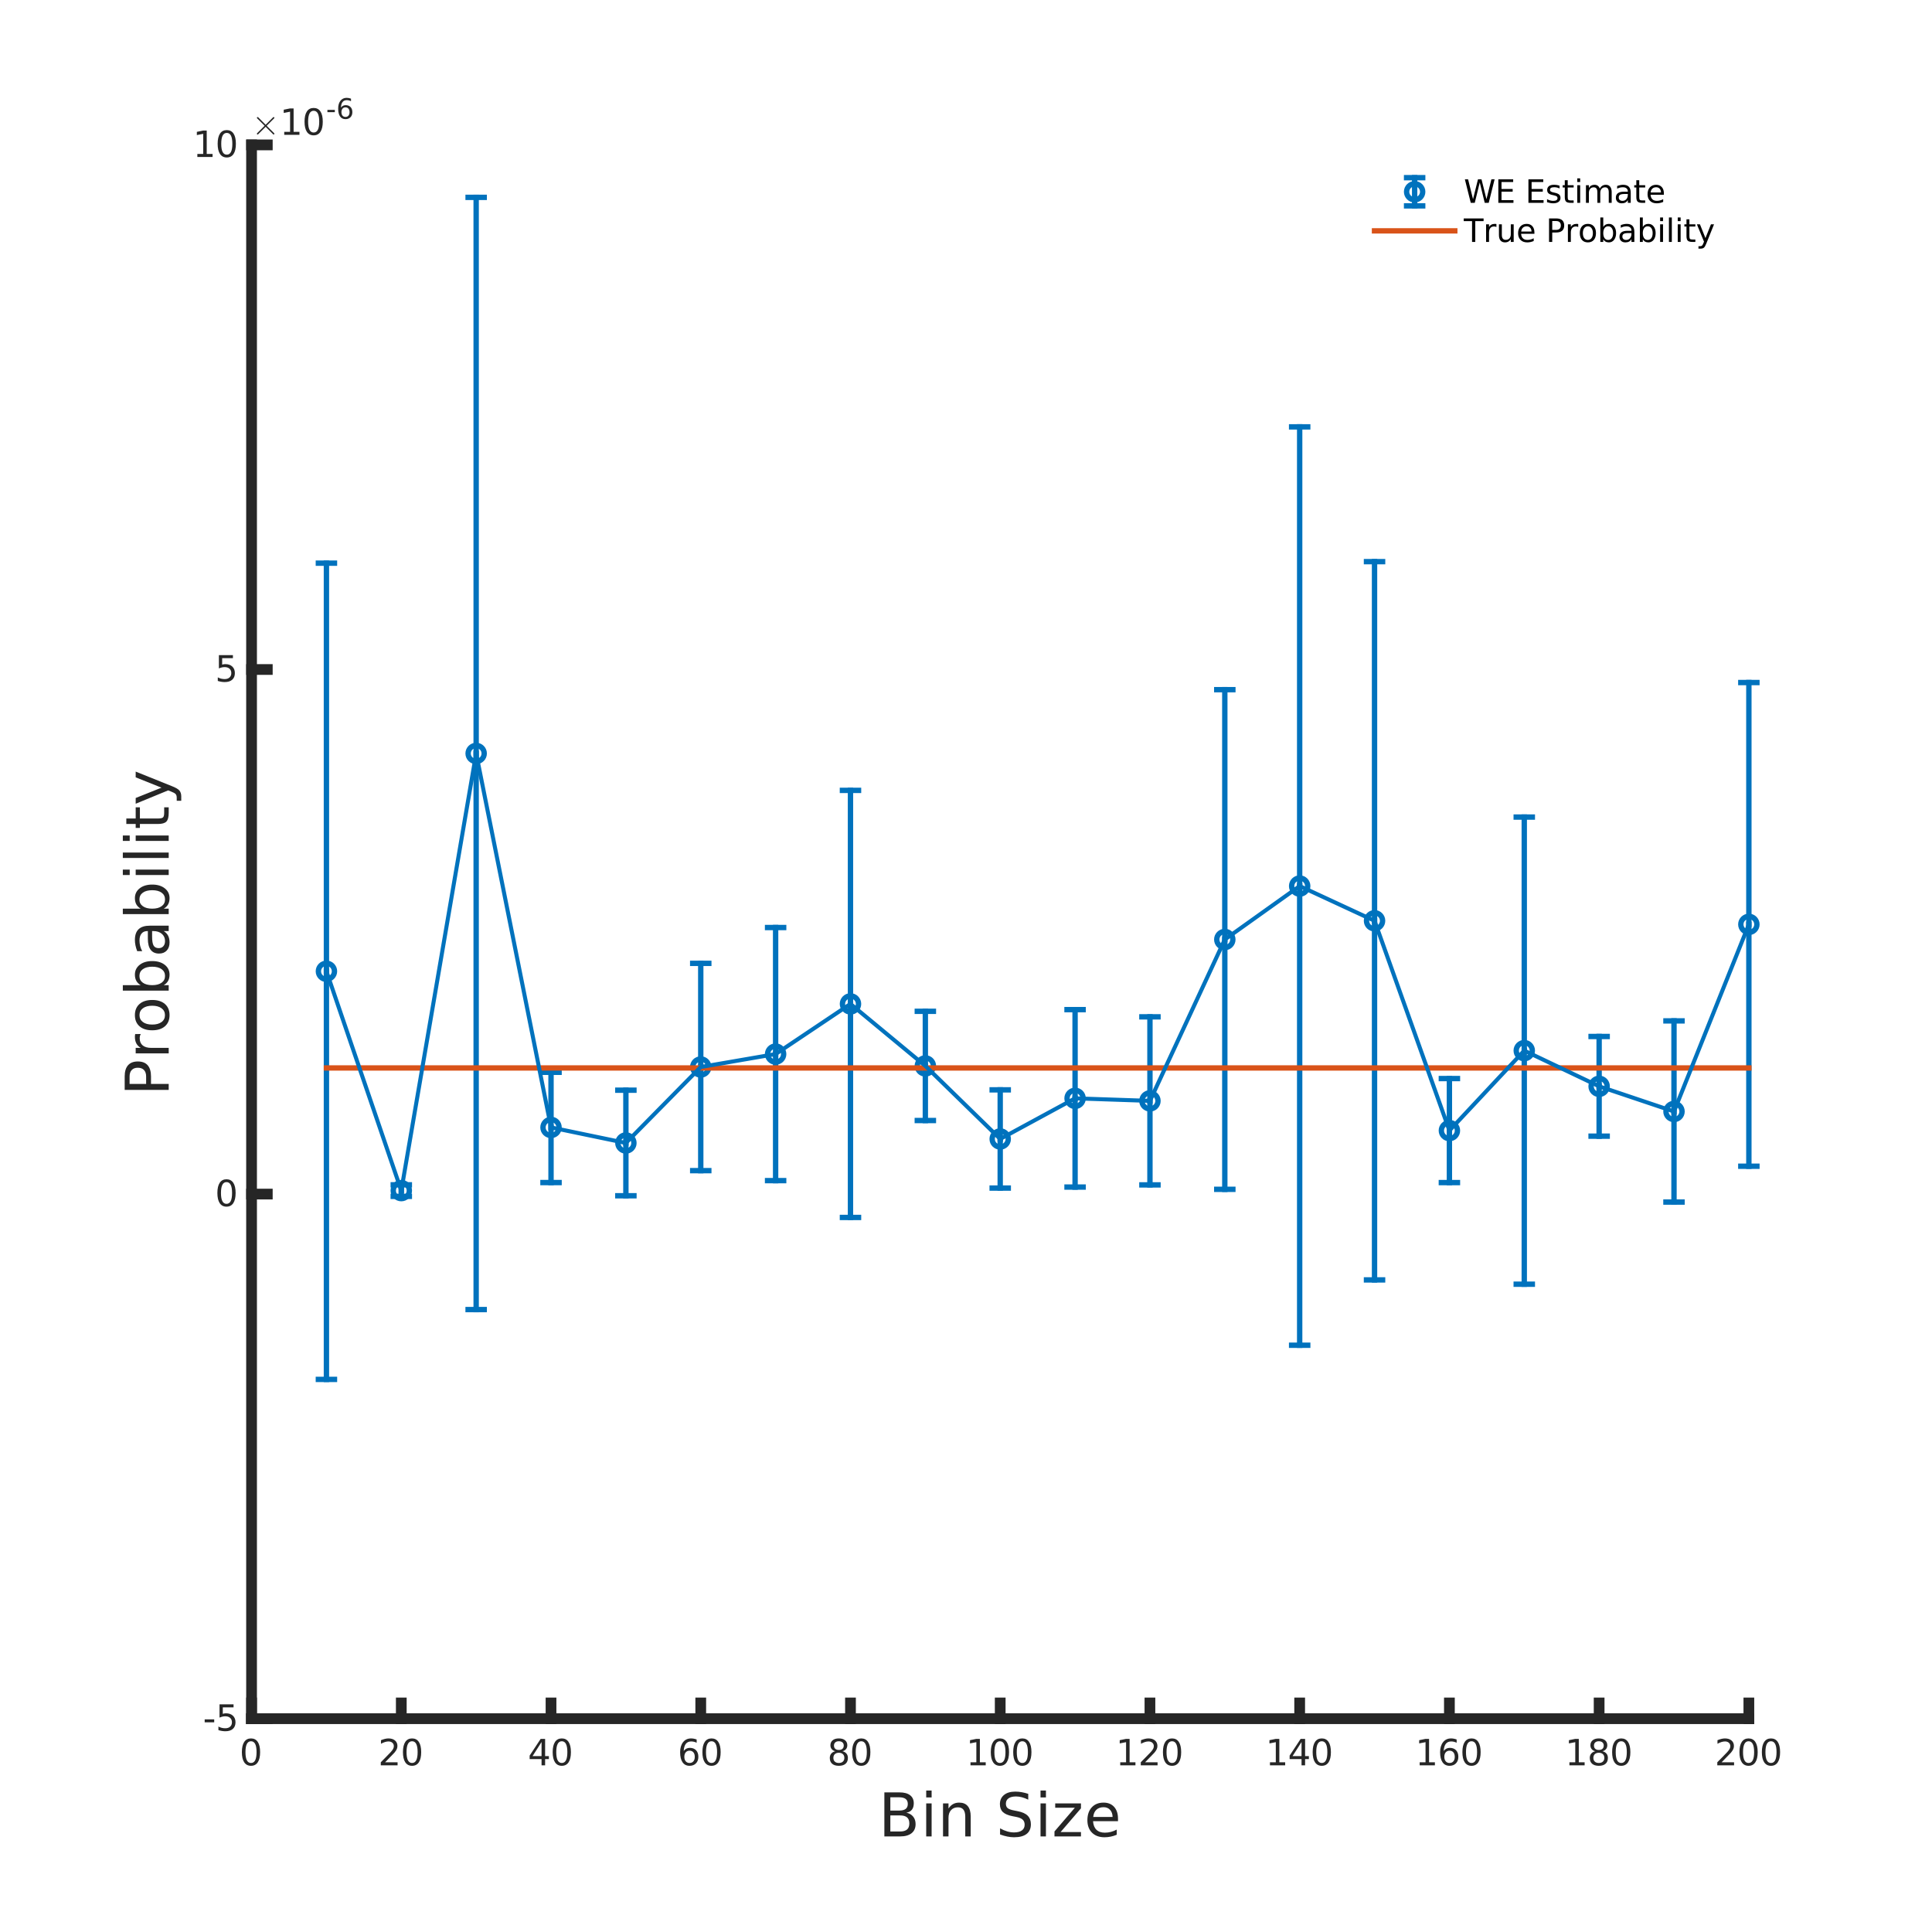 <?xml version="1.0"?>
<!DOCTYPE svg PUBLIC '-//W3C//DTD SVG 1.0//EN'
          'http://www.w3.org/TR/2001/REC-SVG-20010904/DTD/svg10.dtd'>
<svg xmlns:xlink="http://www.w3.org/1999/xlink" style="fill-opacity:1; color-rendering:auto; color-interpolation:auto; text-rendering:auto; stroke:black; stroke-linecap:square; stroke-miterlimit:10; shape-rendering:auto; stroke-opacity:1; fill:black; stroke-dasharray:none; font-weight:normal; stroke-width:1; font-family:'Dialog'; font-style:normal; stroke-linejoin:miter; font-size:12px; stroke-dashoffset:0; image-rendering:auto;" width="960" height="960" xmlns="http://www.w3.org/2000/svg"
><rect width="100%" height="100%" fill="#333333" stroke="none"/><!--Generated by the Batik Graphics2D SVG Generator--><defs id="genericDefs"
  /><g
  ><defs id="defs1"
    ><clipPath clipPathUnits="userSpaceOnUse" id="clipPath1"
      ><path d="M0 0 L960 0 L960 960 L0 960 L0 0 Z"
      /></clipPath
    ></defs
    ><g style="fill:white; stroke:white;"
    ><rect x="0" y="0" width="960" style="clip-path:url(#clipPath1); stroke:none;" height="960"
    /></g
    ><g style="fill:white; text-rendering:optimizeSpeed; color-rendering:optimizeSpeed; image-rendering:optimizeSpeed; shape-rendering:crispEdges; stroke:white; color-interpolation:sRGB;"
    ><rect x="0" width="960" height="960" y="0" style="stroke:none;"
      /><path style="stroke:none;" d="M125 854 L869 854 L869 72 L125 72 Z"
    /></g
    ><g style="fill:rgb(38,38,38); text-rendering:geometricPrecision; image-rendering:optimizeQuality; color-rendering:optimizeQuality; stroke-linejoin:round; stroke:rgb(38,38,38); color-interpolation:linearRGB; stroke-width:5.333;"
    ><line y2="854" style="fill:none;" x1="125" x2="869" y1="854"
      /><line y2="846.18" style="fill:none;" x1="125" x2="125" y1="854"
      /><line y2="846.18" style="fill:none;" x1="199.4" x2="199.4" y1="854"
      /><line y2="846.18" style="fill:none;" x1="273.8" x2="273.8" y1="854"
      /><line y2="846.18" style="fill:none;" x1="348.2" x2="348.2" y1="854"
      /><line y2="846.18" style="fill:none;" x1="422.6" x2="422.6" y1="854"
      /><line y2="846.18" style="fill:none;" x1="497" x2="497" y1="854"
      /><line y2="846.18" style="fill:none;" x1="571.4" x2="571.4" y1="854"
      /><line y2="846.18" style="fill:none;" x1="645.8" x2="645.8" y1="854"
      /><line y2="846.18" style="fill:none;" x1="720.2" x2="720.2" y1="854"
      /><line y2="846.18" style="fill:none;" x1="794.6" x2="794.6" y1="854"
      /><line y2="846.18" style="fill:none;" x1="869" x2="869" y1="854"
    /></g
    ><g transform="translate(125,860.171)" style="font-size:17.524px; fill:rgb(38,38,38); text-rendering:geometricPrecision; image-rendering:optimizeQuality; color-rendering:optimizeQuality; font-family:'SansSerif'; stroke:rgb(38,38,38); color-interpolation:linearRGB;"
    ><path style="stroke:none;" d="M-0.281 5.047 Q-1.656 5.047 -2.344 6.398 Q-3.031 7.75 -3.031 10.453 Q-3.031 13.156 -2.344 14.5 Q-1.656 15.844 -0.281 15.844 Q1.109 15.844 1.797 14.5 Q2.484 13.156 2.484 10.453 Q2.484 7.75 1.797 6.398 Q1.109 5.047 -0.281 5.047 ZM-0.281 3.641 Q1.922 3.641 3.086 5.383 Q4.25 7.125 4.25 10.453 Q4.25 13.766 3.086 15.508 Q1.922 17.25 -0.281 17.25 Q-2.484 17.25 -3.648 15.508 Q-4.812 13.766 -4.812 10.453 Q-4.812 7.125 -3.648 5.383 Q-2.484 3.641 -0.281 3.641 Z"
    /></g
    ><g transform="translate(199.4,860.171)" style="font-size:17.524px; fill:rgb(38,38,38); text-rendering:geometricPrecision; image-rendering:optimizeQuality; color-rendering:optimizeQuality; font-family:'SansSerif'; stroke:rgb(38,38,38); color-interpolation:linearRGB;"
    ><path style="stroke:none;" d="M-8.047 15.5 L-1.844 15.5 L-1.844 17 L-10.188 17 L-10.188 15.5 Q-9.172 14.453 -7.43 12.695 Q-5.688 10.938 -5.234 10.422 Q-4.375 9.469 -4.039 8.805 Q-3.703 8.141 -3.703 7.5 Q-3.703 6.453 -4.438 5.797 Q-5.172 5.141 -6.344 5.141 Q-7.188 5.141 -8.109 5.43 Q-9.031 5.719 -10.094 6.297 L-10.094 4.516 Q-9.016 4.078 -8.086 3.859 Q-7.156 3.641 -6.391 3.641 Q-4.344 3.641 -3.133 4.656 Q-1.922 5.672 -1.922 7.391 Q-1.922 8.188 -2.227 8.914 Q-2.531 9.641 -3.328 10.625 Q-3.547 10.875 -4.727 12.094 Q-5.906 13.312 -8.047 15.5 ZM5.353 5.047 Q3.978 5.047 3.29 6.398 Q2.603 7.75 2.603 10.453 Q2.603 13.156 3.29 14.5 Q3.978 15.844 5.353 15.844 Q6.743 15.844 7.431 14.5 Q8.118 13.156 8.118 10.453 Q8.118 7.75 7.431 6.398 Q6.743 5.047 5.353 5.047 ZM5.353 3.641 Q7.556 3.641 8.72 5.383 Q9.884 7.125 9.884 10.453 Q9.884 13.766 8.72 15.508 Q7.556 17.25 5.353 17.25 Q3.15 17.25 1.986 15.508 Q0.822 13.766 0.822 10.453 Q0.822 7.125 1.986 5.383 Q3.15 3.641 5.353 3.641 Z"
    /></g
    ><g transform="translate(273.8,860.171)" style="font-size:17.524px; fill:rgb(38,38,38); text-rendering:geometricPrecision; image-rendering:optimizeQuality; color-rendering:optimizeQuality; font-family:'SansSerif'; stroke:rgb(38,38,38); color-interpolation:linearRGB;"
    ><path style="stroke:none;" d="M-4.703 5.422 L-9.172 12.422 L-4.703 12.422 L-4.703 5.422 ZM-5.156 3.875 L-2.938 3.875 L-2.938 12.422 L-1.062 12.422 L-1.062 13.906 L-2.938 13.906 L-2.938 17 L-4.703 17 L-4.703 13.906 L-10.625 13.906 L-10.625 12.188 L-5.156 3.875 ZM5.353 5.047 Q3.978 5.047 3.29 6.398 Q2.603 7.75 2.603 10.453 Q2.603 13.156 3.29 14.5 Q3.978 15.844 5.353 15.844 Q6.743 15.844 7.431 14.5 Q8.118 13.156 8.118 10.453 Q8.118 7.75 7.431 6.398 Q6.743 5.047 5.353 5.047 ZM5.353 3.641 Q7.556 3.641 8.72 5.383 Q9.884 7.125 9.884 10.453 Q9.884 13.766 8.72 15.508 Q7.556 17.25 5.353 17.25 Q3.15 17.25 1.986 15.508 Q0.822 13.766 0.822 10.453 Q0.822 7.125 1.986 5.383 Q3.15 3.641 5.353 3.641 Z"
    /></g
    ><g transform="translate(348.2,860.171)" style="font-size:17.524px; fill:rgb(38,38,38); text-rendering:geometricPrecision; image-rendering:optimizeQuality; color-rendering:optimizeQuality; font-family:'SansSerif'; stroke:rgb(38,38,38); color-interpolation:linearRGB;"
    ><path style="stroke:none;" d="M-5.562 9.734 Q-6.75 9.734 -7.453 10.547 Q-8.156 11.359 -8.156 12.797 Q-8.156 14.203 -7.453 15.023 Q-6.75 15.844 -5.562 15.844 Q-4.359 15.844 -3.664 15.023 Q-2.969 14.203 -2.969 12.797 Q-2.969 11.359 -3.664 10.547 Q-4.359 9.734 -5.562 9.734 ZM-2.031 4.172 L-2.031 5.781 Q-2.703 5.469 -3.383 5.305 Q-4.062 5.141 -4.734 5.141 Q-6.484 5.141 -7.414 6.32 Q-8.344 7.5 -8.469 9.906 Q-7.953 9.141 -7.172 8.734 Q-6.391 8.328 -5.453 8.328 Q-3.469 8.328 -2.328 9.523 Q-1.188 10.719 -1.188 12.797 Q-1.188 14.812 -2.383 16.031 Q-3.578 17.25 -5.562 17.25 Q-7.828 17.25 -9.039 15.508 Q-10.25 13.766 -10.25 10.453 Q-10.25 7.344 -8.773 5.492 Q-7.297 3.641 -4.797 3.641 Q-4.141 3.641 -3.453 3.773 Q-2.766 3.906 -2.031 4.172 ZM5.353 5.047 Q3.978 5.047 3.29 6.398 Q2.603 7.75 2.603 10.453 Q2.603 13.156 3.29 14.5 Q3.978 15.844 5.353 15.844 Q6.743 15.844 7.431 14.5 Q8.118 13.156 8.118 10.453 Q8.118 7.75 7.431 6.398 Q6.743 5.047 5.353 5.047 ZM5.353 3.641 Q7.556 3.641 8.72 5.383 Q9.884 7.125 9.884 10.453 Q9.884 13.766 8.72 15.508 Q7.556 17.25 5.353 17.25 Q3.15 17.25 1.986 15.508 Q0.822 13.766 0.822 10.453 Q0.822 7.125 1.986 5.383 Q3.15 3.641 5.353 3.641 Z"
    /></g
    ><g transform="translate(422.6,860.171)" style="font-size:17.524px; fill:rgb(38,38,38); text-rendering:geometricPrecision; image-rendering:optimizeQuality; color-rendering:optimizeQuality; font-family:'SansSerif'; stroke:rgb(38,38,38); color-interpolation:linearRGB;"
    ><path style="stroke:none;" d="M-5.781 10.766 Q-7.047 10.766 -7.773 11.445 Q-8.5 12.125 -8.5 13.312 Q-8.5 14.5 -7.773 15.172 Q-7.047 15.844 -5.781 15.844 Q-4.516 15.844 -3.781 15.164 Q-3.047 14.484 -3.047 13.312 Q-3.047 12.125 -3.773 11.445 Q-4.5 10.766 -5.781 10.766 ZM-7.547 10.016 Q-8.703 9.734 -9.336 8.953 Q-9.969 8.172 -9.969 7.047 Q-9.969 5.469 -8.852 4.555 Q-7.734 3.641 -5.781 3.641 Q-3.812 3.641 -2.695 4.555 Q-1.578 5.469 -1.578 7.047 Q-1.578 8.172 -2.219 8.953 Q-2.859 9.734 -4 10.016 Q-2.703 10.312 -1.992 11.18 Q-1.281 12.047 -1.281 13.312 Q-1.281 15.219 -2.445 16.234 Q-3.609 17.25 -5.781 17.25 Q-7.953 17.25 -9.117 16.234 Q-10.281 15.219 -10.281 13.312 Q-10.281 12.047 -9.562 11.18 Q-8.844 10.312 -7.547 10.016 ZM-8.203 7.203 Q-8.203 8.234 -7.562 8.805 Q-6.922 9.375 -5.781 9.375 Q-4.641 9.375 -3.992 8.805 Q-3.344 8.234 -3.344 7.203 Q-3.344 6.188 -3.992 5.617 Q-4.641 5.047 -5.781 5.047 Q-6.922 5.047 -7.562 5.617 Q-8.203 6.188 -8.203 7.203 ZM5.353 5.047 Q3.978 5.047 3.29 6.398 Q2.603 7.75 2.603 10.453 Q2.603 13.156 3.29 14.5 Q3.978 15.844 5.353 15.844 Q6.743 15.844 7.431 14.5 Q8.118 13.156 8.118 10.453 Q8.118 7.75 7.431 6.398 Q6.743 5.047 5.353 5.047 ZM5.353 3.641 Q7.556 3.641 8.72 5.383 Q9.884 7.125 9.884 10.453 Q9.884 13.766 8.72 15.508 Q7.556 17.25 5.353 17.25 Q3.15 17.25 1.986 15.508 Q0.822 13.766 0.822 10.453 Q0.822 7.125 1.986 5.383 Q3.15 3.641 5.353 3.641 Z"
    /></g
    ><g transform="translate(497,860.171)" style="font-size:17.524px; fill:rgb(38,38,38); text-rendering:geometricPrecision; image-rendering:optimizeQuality; color-rendering:optimizeQuality; font-family:'SansSerif'; stroke:rgb(38,38,38); color-interpolation:linearRGB;"
    ><path style="stroke:none;" d="M-14.766 15.5 L-11.859 15.5 L-11.859 5.5 L-15.016 6.125 L-15.016 4.516 L-11.891 3.875 L-10.109 3.875 L-10.109 15.5 L-7.203 15.5 L-7.203 17 L-14.766 17 L-14.766 15.5 ZM-0.147 5.047 Q-1.522 5.047 -2.21 6.398 Q-2.897 7.75 -2.897 10.453 Q-2.897 13.156 -2.21 14.5 Q-1.522 15.844 -0.147 15.844 Q1.243 15.844 1.931 14.5 Q2.618 13.156 2.618 10.453 Q2.618 7.75 1.931 6.398 Q1.243 5.047 -0.147 5.047 ZM-0.147 3.641 Q2.056 3.641 3.22 5.383 Q4.384 7.125 4.384 10.453 Q4.384 13.766 3.22 15.508 Q2.056 17.25 -0.147 17.25 Q-2.35 17.25 -3.514 15.508 Q-4.678 13.766 -4.678 10.453 Q-4.678 7.125 -3.514 5.383 Q-2.35 3.641 -0.147 3.641 ZM10.987 5.047 Q9.612 5.047 8.924 6.398 Q8.237 7.75 8.237 10.453 Q8.237 13.156 8.924 14.5 Q9.612 15.844 10.987 15.844 Q12.377 15.844 13.065 14.5 Q13.752 13.156 13.752 10.453 Q13.752 7.75 13.065 6.398 Q12.377 5.047 10.987 5.047 ZM10.987 3.641 Q13.19 3.641 14.354 5.383 Q15.518 7.125 15.518 10.453 Q15.518 13.766 14.354 15.508 Q13.19 17.25 10.987 17.25 Q8.784 17.25 7.62 15.508 Q6.456 13.766 6.456 10.453 Q6.456 7.125 7.62 5.383 Q8.784 3.641 10.987 3.641 Z"
    /></g
    ><g transform="translate(571.4,860.171)" style="font-size:17.524px; fill:rgb(38,38,38); text-rendering:geometricPrecision; image-rendering:optimizeQuality; color-rendering:optimizeQuality; font-family:'SansSerif'; stroke:rgb(38,38,38); color-interpolation:linearRGB;"
    ><path style="stroke:none;" d="M-14.766 15.5 L-11.859 15.5 L-11.859 5.5 L-15.016 6.125 L-15.016 4.516 L-11.891 3.875 L-10.109 3.875 L-10.109 15.5 L-7.203 15.5 L-7.203 17 L-14.766 17 L-14.766 15.5 ZM-2.413 15.5 L3.79 15.5 L3.79 17 L-4.553 17 L-4.553 15.5 Q-3.538 14.453 -1.796 12.695 Q-0.053 10.938 0.4 10.422 Q1.259 9.469 1.595 8.805 Q1.931 8.141 1.931 7.5 Q1.931 6.453 1.196 5.797 Q0.462 5.141 -0.71 5.141 Q-1.554 5.141 -2.475 5.43 Q-3.397 5.719 -4.46 6.297 L-4.46 4.516 Q-3.382 4.078 -2.452 3.859 Q-1.522 3.641 -0.757 3.641 Q1.29 3.641 2.501 4.656 Q3.712 5.672 3.712 7.391 Q3.712 8.188 3.408 8.914 Q3.103 9.641 2.306 10.625 Q2.087 10.875 0.907 12.094 Q-0.272 13.312 -2.413 15.5 ZM10.987 5.047 Q9.612 5.047 8.924 6.398 Q8.237 7.75 8.237 10.453 Q8.237 13.156 8.924 14.5 Q9.612 15.844 10.987 15.844 Q12.377 15.844 13.065 14.5 Q13.752 13.156 13.752 10.453 Q13.752 7.75 13.065 6.398 Q12.377 5.047 10.987 5.047 ZM10.987 3.641 Q13.19 3.641 14.354 5.383 Q15.518 7.125 15.518 10.453 Q15.518 13.766 14.354 15.508 Q13.19 17.25 10.987 17.25 Q8.784 17.25 7.62 15.508 Q6.456 13.766 6.456 10.453 Q6.456 7.125 7.62 5.383 Q8.784 3.641 10.987 3.641 Z"
    /></g
    ><g transform="translate(645.8,860.171)" style="font-size:17.524px; fill:rgb(38,38,38); text-rendering:geometricPrecision; image-rendering:optimizeQuality; color-rendering:optimizeQuality; font-family:'SansSerif'; stroke:rgb(38,38,38); color-interpolation:linearRGB;"
    ><path style="stroke:none;" d="M-14.766 15.5 L-11.859 15.5 L-11.859 5.5 L-15.016 6.125 L-15.016 4.516 L-11.891 3.875 L-10.109 3.875 L-10.109 15.5 L-7.203 15.5 L-7.203 17 L-14.766 17 L-14.766 15.5 ZM0.931 5.422 L-3.538 12.422 L0.931 12.422 L0.931 5.422 ZM0.478 3.875 L2.696 3.875 L2.696 12.422 L4.572 12.422 L4.572 13.906 L2.696 13.906 L2.696 17 L0.931 17 L0.931 13.906 L-4.991 13.906 L-4.991 12.188 L0.478 3.875 ZM10.987 5.047 Q9.612 5.047 8.924 6.398 Q8.237 7.75 8.237 10.453 Q8.237 13.156 8.924 14.5 Q9.612 15.844 10.987 15.844 Q12.377 15.844 13.065 14.5 Q13.752 13.156 13.752 10.453 Q13.752 7.75 13.065 6.398 Q12.377 5.047 10.987 5.047 ZM10.987 3.641 Q13.19 3.641 14.354 5.383 Q15.518 7.125 15.518 10.453 Q15.518 13.766 14.354 15.508 Q13.19 17.25 10.987 17.25 Q8.784 17.25 7.62 15.508 Q6.456 13.766 6.456 10.453 Q6.456 7.125 7.62 5.383 Q8.784 3.641 10.987 3.641 Z"
    /></g
    ><g transform="translate(720.2,860.171)" style="font-size:17.524px; fill:rgb(38,38,38); text-rendering:geometricPrecision; image-rendering:optimizeQuality; color-rendering:optimizeQuality; font-family:'SansSerif'; stroke:rgb(38,38,38); color-interpolation:linearRGB;"
    ><path style="stroke:none;" d="M-14.766 15.5 L-11.859 15.5 L-11.859 5.5 L-15.016 6.125 L-15.016 4.516 L-11.891 3.875 L-10.109 3.875 L-10.109 15.5 L-7.203 15.5 L-7.203 17 L-14.766 17 L-14.766 15.5 ZM0.071 9.734 Q-1.116 9.734 -1.819 10.547 Q-2.522 11.359 -2.522 12.797 Q-2.522 14.203 -1.819 15.023 Q-1.116 15.844 0.071 15.844 Q1.275 15.844 1.97 15.023 Q2.665 14.203 2.665 12.797 Q2.665 11.359 1.97 10.547 Q1.275 9.734 0.071 9.734 ZM3.603 4.172 L3.603 5.781 Q2.931 5.469 2.251 5.305 Q1.571 5.141 0.9 5.141 Q-0.85 5.141 -1.78 6.32 Q-2.71 7.5 -2.835 9.906 Q-2.319 9.141 -1.538 8.734 Q-0.757 8.328 0.181 8.328 Q2.165 8.328 3.306 9.523 Q4.447 10.719 4.447 12.797 Q4.447 14.812 3.251 16.031 Q2.056 17.25 0.071 17.25 Q-2.194 17.25 -3.405 15.508 Q-4.616 13.766 -4.616 10.453 Q-4.616 7.344 -3.139 5.492 Q-1.663 3.641 0.837 3.641 Q1.493 3.641 2.181 3.773 Q2.868 3.906 3.603 4.172 ZM10.987 5.047 Q9.612 5.047 8.924 6.398 Q8.237 7.75 8.237 10.453 Q8.237 13.156 8.924 14.5 Q9.612 15.844 10.987 15.844 Q12.377 15.844 13.065 14.5 Q13.752 13.156 13.752 10.453 Q13.752 7.75 13.065 6.398 Q12.377 5.047 10.987 5.047 ZM10.987 3.641 Q13.19 3.641 14.354 5.383 Q15.518 7.125 15.518 10.453 Q15.518 13.766 14.354 15.508 Q13.19 17.25 10.987 17.25 Q8.784 17.25 7.62 15.508 Q6.456 13.766 6.456 10.453 Q6.456 7.125 7.62 5.383 Q8.784 3.641 10.987 3.641 Z"
    /></g
    ><g transform="translate(794.6,860.171)" style="font-size:17.524px; fill:rgb(38,38,38); text-rendering:geometricPrecision; image-rendering:optimizeQuality; color-rendering:optimizeQuality; font-family:'SansSerif'; stroke:rgb(38,38,38); color-interpolation:linearRGB;"
    ><path style="stroke:none;" d="M-14.766 15.5 L-11.859 15.5 L-11.859 5.5 L-15.016 6.125 L-15.016 4.516 L-11.891 3.875 L-10.109 3.875 L-10.109 15.5 L-7.203 15.5 L-7.203 17 L-14.766 17 L-14.766 15.5 ZM-0.147 10.766 Q-1.413 10.766 -2.139 11.445 Q-2.866 12.125 -2.866 13.312 Q-2.866 14.5 -2.139 15.172 Q-1.413 15.844 -0.147 15.844 Q1.118 15.844 1.853 15.164 Q2.587 14.484 2.587 13.312 Q2.587 12.125 1.861 11.445 Q1.134 10.766 -0.147 10.766 ZM-1.913 10.016 Q-3.069 9.734 -3.702 8.953 Q-4.335 8.172 -4.335 7.047 Q-4.335 5.469 -3.217 4.555 Q-2.1 3.641 -0.147 3.641 Q1.821 3.641 2.939 4.555 Q4.056 5.469 4.056 7.047 Q4.056 8.172 3.415 8.953 Q2.775 9.734 1.634 10.016 Q2.931 10.312 3.642 11.18 Q4.353 12.047 4.353 13.312 Q4.353 15.219 3.189 16.234 Q2.025 17.25 -0.147 17.25 Q-2.319 17.25 -3.483 16.234 Q-4.647 15.219 -4.647 13.312 Q-4.647 12.047 -3.929 11.18 Q-3.21 10.312 -1.913 10.016 ZM-2.569 7.203 Q-2.569 8.234 -1.929 8.805 Q-1.288 9.375 -0.147 9.375 Q0.993 9.375 1.642 8.805 Q2.29 8.234 2.29 7.203 Q2.29 6.188 1.642 5.617 Q0.993 5.047 -0.147 5.047 Q-1.288 5.047 -1.929 5.617 Q-2.569 6.188 -2.569 7.203 ZM10.987 5.047 Q9.612 5.047 8.924 6.398 Q8.237 7.75 8.237 10.453 Q8.237 13.156 8.924 14.5 Q9.612 15.844 10.987 15.844 Q12.377 15.844 13.065 14.5 Q13.752 13.156 13.752 10.453 Q13.752 7.75 13.065 6.398 Q12.377 5.047 10.987 5.047 ZM10.987 3.641 Q13.19 3.641 14.354 5.383 Q15.518 7.125 15.518 10.453 Q15.518 13.766 14.354 15.508 Q13.19 17.25 10.987 17.25 Q8.784 17.25 7.62 15.508 Q6.456 13.766 6.456 10.453 Q6.456 7.125 7.62 5.383 Q8.784 3.641 10.987 3.641 Z"
    /></g
    ><g transform="translate(869,860.171)" style="font-size:17.524px; fill:rgb(38,38,38); text-rendering:geometricPrecision; image-rendering:optimizeQuality; color-rendering:optimizeQuality; font-family:'SansSerif'; stroke:rgb(38,38,38); color-interpolation:linearRGB;"
    ><path style="stroke:none;" d="M-13.547 15.5 L-7.344 15.5 L-7.344 17 L-15.688 17 L-15.688 15.5 Q-14.672 14.453 -12.93 12.695 Q-11.188 10.938 -10.734 10.422 Q-9.875 9.469 -9.539 8.805 Q-9.203 8.141 -9.203 7.5 Q-9.203 6.453 -9.938 5.797 Q-10.672 5.141 -11.844 5.141 Q-12.688 5.141 -13.609 5.43 Q-14.531 5.719 -15.594 6.297 L-15.594 4.516 Q-14.516 4.078 -13.586 3.859 Q-12.656 3.641 -11.891 3.641 Q-9.844 3.641 -8.633 4.656 Q-7.422 5.672 -7.422 7.391 Q-7.422 8.188 -7.727 8.914 Q-8.031 9.641 -8.828 10.625 Q-9.047 10.875 -10.227 12.094 Q-11.406 13.312 -13.547 15.5 ZM-0.147 5.047 Q-1.522 5.047 -2.21 6.398 Q-2.897 7.75 -2.897 10.453 Q-2.897 13.156 -2.21 14.5 Q-1.522 15.844 -0.147 15.844 Q1.243 15.844 1.931 14.5 Q2.618 13.156 2.618 10.453 Q2.618 7.75 1.931 6.398 Q1.243 5.047 -0.147 5.047 ZM-0.147 3.641 Q2.056 3.641 3.22 5.383 Q4.384 7.125 4.384 10.453 Q4.384 13.766 3.22 15.508 Q2.056 17.25 -0.147 17.25 Q-2.35 17.25 -3.514 15.508 Q-4.678 13.766 -4.678 10.453 Q-4.678 7.125 -3.514 5.383 Q-2.35 3.641 -0.147 3.641 ZM10.987 5.047 Q9.612 5.047 8.924 6.398 Q8.237 7.75 8.237 10.453 Q8.237 13.156 8.924 14.5 Q9.612 15.844 10.987 15.844 Q12.377 15.844 13.065 14.5 Q13.752 13.156 13.752 10.453 Q13.752 7.75 13.065 6.398 Q12.377 5.047 10.987 5.047 ZM10.987 3.641 Q13.19 3.641 14.354 5.383 Q15.518 7.125 15.518 10.453 Q15.518 13.766 14.354 15.508 Q13.19 17.25 10.987 17.25 Q8.784 17.25 7.62 15.508 Q6.456 13.766 6.456 10.453 Q6.456 7.125 7.62 5.383 Q8.784 3.641 10.987 3.641 Z"
    /></g
    ><g transform="translate(497,883.505)" style="font-size:30.476px; fill:rgb(38,38,38); text-rendering:geometricPrecision; image-rendering:optimizeQuality; color-rendering:optimizeQuality; font-family:'SansSerif'; stroke:rgb(38,38,38); color-interpolation:linearRGB;"
    ><path style="stroke:none;" d="M-54.594 18.562 L-54.594 26.562 L-49.844 26.562 Q-47.469 26.562 -46.312 25.578 Q-45.156 24.594 -45.156 22.547 Q-45.156 20.5 -46.312 19.531 Q-47.469 18.562 -49.844 18.562 L-54.594 18.562 ZM-54.594 9.562 L-54.594 16.156 L-50.219 16.156 Q-48.047 16.156 -46.984 15.344 Q-45.922 14.531 -45.922 12.859 Q-45.922 11.203 -46.984 10.383 Q-48.047 9.562 -50.219 9.562 L-54.594 9.562 ZM-57.562 7.125 L-50 7.125 Q-46.609 7.125 -44.781 8.531 Q-42.953 9.938 -42.953 12.531 Q-42.953 14.547 -43.891 15.734 Q-44.828 16.922 -46.641 17.203 Q-44.453 17.672 -43.25 19.164 Q-42.047 20.656 -42.047 22.875 Q-42.047 25.812 -44.039 27.406 Q-46.031 29 -49.703 29 L-57.562 29 L-57.562 7.125 ZM-36.769 12.594 L-34.082 12.594 L-34.082 29 L-36.769 29 L-36.769 12.594 ZM-36.769 6.203 L-34.082 6.203 L-34.082 9.625 L-36.769 9.625 L-36.769 6.203 ZM-14.663 19.094 L-14.663 29 L-17.366 29 L-17.366 19.188 Q-17.366 16.859 -18.273 15.703 Q-19.179 14.547 -20.991 14.547 Q-23.179 14.547 -24.437 15.938 Q-25.695 17.328 -25.695 19.734 L-25.695 29 L-28.413 29 L-28.413 12.594 L-25.695 12.594 L-25.695 15.141 Q-24.726 13.656 -23.413 12.93 Q-22.101 12.203 -20.398 12.203 Q-17.57 12.203 -16.116 13.953 Q-14.663 15.703 -14.663 19.094 ZM13.926 7.844 L13.926 10.734 Q12.239 9.922 10.739 9.531 Q9.239 9.141 7.848 9.141 Q5.442 9.141 4.129 10.078 Q2.817 11.016 2.817 12.734 Q2.817 14.188 3.684 14.93 Q4.551 15.672 6.989 16.125 L8.77 16.484 Q12.082 17.125 13.661 18.711 Q15.239 20.297 15.239 22.969 Q15.239 26.141 13.106 27.781 Q10.973 29.422 6.864 29.422 Q5.301 29.422 3.551 29.07 Q1.801 28.719 -0.074 28.031 L-0.074 24.984 Q1.739 26 3.465 26.508 Q5.192 27.016 6.864 27.016 Q9.395 27.016 10.77 26.023 Q12.145 25.031 12.145 23.188 Q12.145 21.578 11.161 20.664 Q10.176 19.75 7.911 19.297 L6.114 18.953 Q2.801 18.297 1.325 16.891 Q-0.152 15.484 -0.152 12.969 Q-0.152 10.078 1.887 8.406 Q3.926 6.734 7.52 6.734 Q9.051 6.734 10.653 7.016 Q12.254 7.297 13.926 7.844 ZM20.032 12.594 L22.72 12.594 L22.72 29 L20.032 29 L20.032 12.594 ZM20.032 6.203 L22.72 6.203 L22.72 9.625 L20.032 9.625 L20.032 6.203 ZM27.326 12.594 L40.123 12.594 L40.123 15.047 L29.998 26.844 L40.123 26.844 L40.123 29 L26.966 29 L26.966 26.531 L37.091 14.75 L27.326 14.75 L27.326 12.594 ZM58.522 20.125 L58.522 21.438 L46.131 21.438 Q46.303 24.219 47.803 25.68 Q49.303 27.141 51.991 27.141 Q53.538 27.141 54.998 26.758 Q56.459 26.375 57.897 25.609 L57.897 28.172 Q56.444 28.781 54.92 29.102 Q53.397 29.422 51.834 29.422 Q47.897 29.422 45.608 27.141 Q43.319 24.859 43.319 20.953 Q43.319 16.922 45.491 14.562 Q47.663 12.203 51.366 12.203 Q54.678 12.203 56.6 14.328 Q58.522 16.453 58.522 20.125 ZM55.834 19.328 Q55.803 17.125 54.592 15.805 Q53.381 14.484 51.397 14.484 Q49.131 14.484 47.78 15.758 Q46.428 17.031 46.225 19.344 L55.834 19.328 Z"
    /></g
    ><g style="fill:rgb(38,38,38); text-rendering:geometricPrecision; image-rendering:optimizeQuality; color-rendering:optimizeQuality; stroke-linejoin:round; stroke:rgb(38,38,38); color-interpolation:linearRGB; stroke-width:5.333;"
    ><line y2="72" style="fill:none;" x1="125" x2="125" y1="854"
      /><line y2="854" style="fill:none;" x1="125" x2="132.82" y1="854"
      /><line y2="593.333" style="fill:none;" x1="125" x2="132.82" y1="593.333"
      /><line y2="332.667" style="fill:none;" x1="125" x2="132.82" y1="332.667"
      /><line y2="72" style="fill:none;" x1="125" x2="132.82" y1="72"
    /></g
    ><g transform="translate(118.829,854)" style="font-size:17.524px; fill:rgb(38,38,38); text-rendering:geometricPrecision; image-rendering:optimizeQuality; color-rendering:optimizeQuality; font-family:'SansSerif'; stroke:rgb(38,38,38); color-interpolation:linearRGB;"
    ><path style="stroke:none;" d="M-17.125 0.344 L-12.391 0.344 L-12.391 1.797 L-17.125 1.797 L-17.125 0.344 ZM-9.748 -7.125 L-2.779 -7.125 L-2.779 -5.625 L-8.123 -5.625 L-8.123 -2.406 Q-7.732 -2.547 -7.342 -2.609 Q-6.951 -2.672 -6.576 -2.672 Q-4.373 -2.672 -3.092 -1.469 Q-1.81 -0.266 -1.81 1.797 Q-1.81 3.906 -3.123 5.078 Q-4.435 6.25 -6.842 6.25 Q-7.67 6.25 -8.529 6.109 Q-9.388 5.969 -10.295 5.688 L-10.295 3.906 Q-9.498 4.344 -8.654 4.555 Q-7.81 4.766 -6.873 4.766 Q-5.357 4.766 -4.467 3.961 Q-3.576 3.156 -3.576 1.797 Q-3.576 0.422 -4.467 -0.383 Q-5.357 -1.188 -6.873 -1.188 Q-7.592 -1.188 -8.295 -1.023 Q-8.998 -0.859 -9.748 -0.531 L-9.748 -7.125 Z"
    /></g
    ><g transform="translate(118.829,593.333)" style="font-size:17.524px; fill:rgb(38,38,38); text-rendering:geometricPrecision; image-rendering:optimizeQuality; color-rendering:optimizeQuality; font-family:'SansSerif'; stroke:rgb(38,38,38); color-interpolation:linearRGB;"
    ><path style="stroke:none;" d="M-6.281 -5.953 Q-7.656 -5.953 -8.344 -4.602 Q-9.031 -3.25 -9.031 -0.547 Q-9.031 2.156 -8.344 3.5 Q-7.656 4.844 -6.281 4.844 Q-4.891 4.844 -4.203 3.5 Q-3.516 2.156 -3.516 -0.547 Q-3.516 -3.25 -4.203 -4.602 Q-4.891 -5.953 -6.281 -5.953 ZM-6.281 -7.359 Q-4.078 -7.359 -2.914 -5.617 Q-1.75 -3.875 -1.75 -0.547 Q-1.75 2.766 -2.914 4.508 Q-4.078 6.25 -6.281 6.25 Q-8.484 6.25 -9.648 4.508 Q-10.812 2.766 -10.812 -0.547 Q-10.812 -3.875 -9.648 -5.617 Q-8.484 -7.359 -6.281 -7.359 Z"
    /></g
    ><g transform="translate(118.829,332.667)" style="font-size:17.524px; fill:rgb(38,38,38); text-rendering:geometricPrecision; image-rendering:optimizeQuality; color-rendering:optimizeQuality; font-family:'SansSerif'; stroke:rgb(38,38,38); color-interpolation:linearRGB;"
    ><path style="stroke:none;" d="M-10.062 -7.125 L-3.094 -7.125 L-3.094 -5.625 L-8.438 -5.625 L-8.438 -2.406 Q-8.047 -2.547 -7.656 -2.609 Q-7.266 -2.672 -6.891 -2.672 Q-4.688 -2.672 -3.406 -1.469 Q-2.125 -0.266 -2.125 1.797 Q-2.125 3.906 -3.438 5.078 Q-4.75 6.25 -7.156 6.25 Q-7.984 6.25 -8.844 6.109 Q-9.703 5.969 -10.609 5.688 L-10.609 3.906 Q-9.812 4.344 -8.969 4.555 Q-8.125 4.766 -7.188 4.766 Q-5.672 4.766 -4.781 3.961 Q-3.891 3.156 -3.891 1.797 Q-3.891 0.422 -4.781 -0.383 Q-5.672 -1.188 -7.188 -1.188 Q-7.906 -1.188 -8.609 -1.023 Q-9.312 -0.859 -10.062 -0.531 L-10.062 -7.125 Z"
    /></g
    ><g transform="translate(118.829,72)" style="font-size:17.524px; fill:rgb(38,38,38); text-rendering:geometricPrecision; image-rendering:optimizeQuality; color-rendering:optimizeQuality; font-family:'SansSerif'; stroke:rgb(38,38,38); color-interpolation:linearRGB;"
    ><path style="stroke:none;" d="M-20.766 4.5 L-17.859 4.5 L-17.859 -5.5 L-21.016 -4.875 L-21.016 -6.484 L-17.891 -7.125 L-16.109 -7.125 L-16.109 4.5 L-13.203 4.5 L-13.203 6 L-20.766 6 L-20.766 4.5 ZM-6.147 -5.953 Q-7.522 -5.953 -8.21 -4.602 Q-8.897 -3.25 -8.897 -0.547 Q-8.897 2.156 -8.21 3.5 Q-7.522 4.844 -6.147 4.844 Q-4.757 4.844 -4.069 3.5 Q-3.382 2.156 -3.382 -0.547 Q-3.382 -3.25 -4.069 -4.602 Q-4.757 -5.953 -6.147 -5.953 ZM-6.147 -7.359 Q-3.944 -7.359 -2.78 -5.617 Q-1.616 -3.875 -1.616 -0.547 Q-1.616 2.766 -2.78 4.508 Q-3.944 6.25 -6.147 6.25 Q-8.35 6.25 -9.514 4.508 Q-10.678 2.766 -10.678 -0.547 Q-10.678 -3.875 -9.514 -5.617 Q-8.35 -7.359 -6.147 -7.359 Z"
    /></g
    ><g transform="translate(91.829,463) rotate(-90)" style="font-size:30.476px; fill:rgb(38,38,38); text-rendering:geometricPrecision; image-rendering:optimizeQuality; color-rendering:optimizeQuality; font-family:'SansSerif'; stroke:rgb(38,38,38); color-interpolation:linearRGB;"
    ><path style="stroke:none;" d="M-75.594 -27.438 L-75.594 -19.219 L-71.875 -19.219 Q-69.812 -19.219 -68.68 -20.289 Q-67.547 -21.359 -67.547 -23.344 Q-67.547 -25.297 -68.68 -26.367 Q-69.812 -27.438 -71.875 -27.438 L-75.594 -27.438 ZM-78.562 -29.875 L-71.875 -29.875 Q-68.203 -29.875 -66.32 -28.211 Q-64.438 -26.547 -64.438 -23.344 Q-64.438 -20.094 -66.32 -18.445 Q-68.203 -16.797 -71.875 -16.797 L-75.594 -16.797 L-75.594 -8 L-78.562 -8 L-78.562 -29.875 ZM-50.798 -21.891 Q-51.252 -22.156 -51.783 -22.281 Q-52.314 -22.406 -52.955 -22.406 Q-55.252 -22.406 -56.47 -20.914 Q-57.689 -19.422 -57.689 -16.641 L-57.689 -8 L-60.408 -8 L-60.408 -24.406 L-57.689 -24.406 L-57.689 -21.859 Q-56.845 -23.359 -55.478 -24.078 Q-54.111 -24.797 -52.173 -24.797 Q-51.892 -24.797 -51.556 -24.766 Q-51.22 -24.734 -50.814 -24.656 L-50.798 -21.891 ZM-41.412 -22.516 Q-43.584 -22.516 -44.842 -20.828 Q-46.1 -19.141 -46.1 -16.188 Q-46.1 -13.25 -44.85 -11.555 Q-43.6 -9.859 -41.412 -9.859 Q-39.256 -9.859 -37.998 -11.562 Q-36.74 -13.266 -36.74 -16.188 Q-36.74 -19.109 -37.998 -20.812 Q-39.256 -22.516 -41.412 -22.516 ZM-41.412 -24.797 Q-37.897 -24.797 -35.889 -22.516 Q-33.881 -20.234 -33.881 -16.188 Q-33.881 -12.156 -35.889 -9.867 Q-37.897 -7.578 -41.412 -7.578 Q-44.944 -7.578 -46.944 -9.867 Q-48.944 -12.156 -48.944 -16.188 Q-48.944 -20.234 -46.944 -22.516 Q-44.944 -24.797 -41.412 -24.797 ZM-17.349 -16.188 Q-17.349 -19.156 -18.576 -20.852 Q-19.802 -22.547 -21.943 -22.547 Q-24.084 -22.547 -25.302 -20.852 Q-26.521 -19.156 -26.521 -16.188 Q-26.521 -13.219 -25.302 -11.523 Q-24.084 -9.828 -21.943 -9.828 Q-19.802 -9.828 -18.576 -11.523 Q-17.349 -13.219 -17.349 -16.188 ZM-26.521 -21.922 Q-25.677 -23.375 -24.38 -24.086 Q-23.084 -24.797 -21.287 -24.797 Q-18.287 -24.797 -16.419 -22.43 Q-14.552 -20.062 -14.552 -16.188 Q-14.552 -12.328 -16.419 -9.953 Q-18.287 -7.578 -21.287 -7.578 Q-23.084 -7.578 -24.38 -8.289 Q-25.677 -9 -26.521 -10.469 L-26.521 -8 L-29.24 -8 L-29.24 -30.797 L-26.521 -30.797 L-26.521 -21.922 ZM-2.337 -16.25 Q-5.602 -16.25 -6.86 -15.5 Q-8.118 -14.75 -8.118 -12.953 Q-8.118 -11.516 -7.173 -10.672 Q-6.227 -9.828 -4.602 -9.828 Q-2.368 -9.828 -1.009 -11.422 Q0.351 -13.016 0.351 -15.641 L0.351 -16.25 L-2.337 -16.25 ZM3.038 -17.359 L3.038 -8 L0.351 -8 L0.351 -10.484 Q-0.571 -9 -1.954 -8.289 Q-3.337 -7.578 -5.321 -7.578 Q-7.837 -7.578 -9.329 -8.992 Q-10.821 -10.406 -10.821 -12.781 Q-10.821 -15.547 -8.962 -16.953 Q-7.102 -18.359 -3.43 -18.359 L0.351 -18.359 L0.351 -18.625 Q0.351 -20.484 -0.876 -21.5 Q-2.102 -22.516 -4.306 -22.516 Q-5.712 -22.516 -7.048 -22.18 Q-8.384 -21.844 -9.618 -21.172 L-9.618 -23.656 Q-8.134 -24.234 -6.743 -24.516 Q-5.352 -24.797 -4.04 -24.797 Q-0.477 -24.797 1.28 -22.953 Q3.038 -21.109 3.038 -17.359 ZM20.662 -16.188 Q20.662 -19.156 19.436 -20.852 Q18.209 -22.547 16.069 -22.547 Q13.928 -22.547 12.709 -20.852 Q11.491 -19.156 11.491 -16.188 Q11.491 -13.219 12.709 -11.523 Q13.928 -9.828 16.069 -9.828 Q18.209 -9.828 19.436 -11.523 Q20.662 -13.219 20.662 -16.188 ZM11.491 -21.922 Q12.334 -23.375 13.631 -24.086 Q14.928 -24.797 16.725 -24.797 Q19.725 -24.797 21.592 -22.43 Q23.459 -20.062 23.459 -16.188 Q23.459 -12.328 21.592 -9.953 Q19.725 -7.578 16.725 -7.578 Q14.928 -7.578 13.631 -8.289 Q12.334 -9 11.491 -10.469 L11.491 -8 L8.772 -8 L8.772 -30.797 L11.491 -30.797 L11.491 -21.922 ZM28.222 -24.406 L30.909 -24.406 L30.909 -8 L28.222 -8 L28.222 -24.406 ZM28.222 -30.797 L30.909 -30.797 L30.909 -27.375 L28.222 -27.375 L28.222 -30.797 ZM36.687 -30.797 L39.374 -30.797 L39.374 -8 L36.687 -8 L36.687 -30.797 ZM45.152 -24.406 L47.84 -24.406 L47.84 -8 L45.152 -8 L45.152 -24.406 ZM45.152 -30.797 L47.84 -30.797 L47.84 -27.375 L45.152 -27.375 L45.152 -30.797 ZM56.289 -29.062 L56.289 -24.406 L61.836 -24.406 L61.836 -22.312 L56.289 -22.312 L56.289 -13.406 Q56.289 -11.406 56.836 -10.828 Q57.383 -10.25 59.07 -10.25 L61.836 -10.25 L61.836 -8 L59.07 -8 Q55.945 -8 54.758 -9.164 Q53.57 -10.328 53.57 -13.406 L53.57 -22.312 L51.602 -22.312 L51.602 -24.406 L53.57 -24.406 L53.57 -29.062 L56.289 -29.062 ZM72.392 -6.469 Q71.251 -3.547 70.165 -2.656 Q69.079 -1.766 67.267 -1.766 L65.111 -1.766 L65.111 -4.016 L66.689 -4.016 Q67.798 -4.016 68.415 -4.539 Q69.032 -5.062 69.782 -7.031 L70.267 -8.266 L63.626 -24.406 L66.486 -24.406 L71.611 -11.578 L76.736 -24.406 L79.595 -24.406 L72.392 -6.469 Z"
    /></g
    ><g transform="translate(125,67)" style="font-size:17.524px; fill:rgb(38,38,38); text-rendering:geometricPrecision; image-rendering:optimizeQuality; color-rendering:optimizeQuality; font-family:'mwb_cmsy10'; stroke:rgb(38,38,38); color-interpolation:linearRGB;"
    ><path style="stroke:none;" d="M2.641 -0.516 Q2.641 -0.656 2.734 -0.781 L6.484 -4.5 L2.734 -8.25 Q2.641 -8.328 2.641 -8.484 Q2.641 -8.609 2.75 -8.727 Q2.859 -8.844 3 -8.844 Q3.125 -8.844 3.281 -8.734 L7 -5 L10.719 -8.734 Q10.859 -8.844 10.984 -8.844 Q11.125 -8.844 11.234 -8.734 Q11.344 -8.625 11.344 -8.484 Q11.344 -8.328 11.25 -8.25 L7.5 -4.5 L11.25 -0.781 Q11.344 -0.656 11.344 -0.516 Q11.344 -0.375 11.234 -0.266 Q11.125 -0.156 10.984 -0.156 Q10.844 -0.156 10.719 -0.297 L7 -4 L3.281 -0.297 Q3.141 -0.156 3 -0.156 Q2.859 -0.156 2.75 -0.273 Q2.641 -0.391 2.641 -0.516 Z"
    /></g
    ><g transform="translate(139,67)" style="font-size:17.524px; fill:rgb(38,38,38); text-rendering:geometricPrecision; image-rendering:optimizeQuality; color-rendering:optimizeQuality; font-family:'SansSerif'; stroke:rgb(38,38,38); color-interpolation:linearRGB;"
    ><path style="stroke:none;" d="M2.234 -1.5 L5.141 -1.5 L5.141 -11.5 L1.984 -10.875 L1.984 -12.484 L5.109 -13.125 L6.891 -13.125 L6.891 -1.5 L9.797 -1.5 L9.797 0 L2.234 0 L2.234 -1.5 ZM16.853 -11.953 Q15.478 -11.953 14.79 -10.602 Q14.103 -9.25 14.103 -6.547 Q14.103 -3.844 14.79 -2.5 Q15.478 -1.156 16.853 -1.156 Q18.243 -1.156 18.931 -2.5 Q19.618 -3.844 19.618 -6.547 Q19.618 -9.25 18.931 -10.602 Q18.243 -11.953 16.853 -11.953 ZM16.853 -13.359 Q19.056 -13.359 20.22 -11.617 Q21.384 -9.875 21.384 -6.547 Q21.384 -3.234 20.22 -1.492 Q19.056 0.25 16.853 0.25 Q14.65 0.25 13.486 -1.492 Q12.322 -3.234 12.322 -6.547 Q12.322 -9.875 13.486 -11.617 Q14.65 -13.359 16.853 -13.359 Z"
    /></g
    ><g transform="translate(162,59)" style="font-size:14.019px; fill:rgb(38,38,38); text-rendering:geometricPrecision; image-rendering:optimizeQuality; color-rendering:optimizeQuality; font-family:'SansSerif'; stroke:rgb(38,38,38); color-interpolation:linearRGB;"
    ><path style="stroke:none;" d="M0.688 -4.391 L4.375 -4.391 L4.375 -3.281 L0.688 -3.281 L0.688 -4.391 ZM9.677 -5.656 Q8.739 -5.656 8.2 -5.016 Q7.661 -4.375 7.661 -3.281 Q7.661 -2.172 8.2 -1.531 Q8.739 -0.891 9.677 -0.891 Q10.599 -0.891 11.146 -1.531 Q11.692 -2.172 11.692 -3.281 Q11.692 -4.375 11.146 -5.016 Q10.599 -5.656 9.677 -5.656 ZM12.411 -9.984 L12.411 -8.719 Q11.896 -8.969 11.364 -9.102 Q10.833 -9.234 10.317 -9.234 Q8.942 -9.234 8.224 -8.312 Q7.505 -7.391 7.411 -5.516 Q7.802 -6.109 8.411 -6.43 Q9.021 -6.75 9.755 -6.75 Q11.286 -6.75 12.185 -5.812 Q13.083 -4.875 13.083 -3.281 Q13.083 -1.703 12.153 -0.75 Q11.224 0.203 9.677 0.203 Q7.896 0.203 6.966 -1.156 Q6.036 -2.516 6.036 -5.094 Q6.036 -7.516 7.185 -8.953 Q8.333 -10.391 10.255 -10.391 Q10.786 -10.391 11.31 -10.289 Q11.833 -10.188 12.411 -9.984 Z"
    /></g
    ><g style="stroke-linecap:butt; fill:rgb(0,114,189); text-rendering:geometricPrecision; image-rendering:optimizeQuality; color-rendering:optimizeQuality; stroke-linejoin:round; stroke:rgb(0,114,189); color-interpolation:linearRGB; stroke-width:2.667;"
    ><line y2="685.416" style="fill:none;" x1="162.2" x2="162.2" y1="482.624"
      /><line y2="594.467" style="fill:none;" x1="199.4" x2="199.4" y1="591.599"
      /><line y2="650.721" style="fill:none;" x1="236.6" x2="236.6" y1="374.393"
      /><line y2="587.608" style="fill:none;" x1="273.8" x2="273.8" y1="560.212"
      /><line y2="594.166" style="fill:none;" x1="311" x2="311" y1="567.938"
      /><line y2="581.687" style="fill:none;" x1="348.2" x2="348.2" y1="530.185"
      /><line y2="586.646" style="fill:none;" x1="385.4" x2="385.4" y1="523.765"
      /><line y2="604.942" style="fill:none;" x1="422.6" x2="422.6" y1="498.838"
      /><line y2="556.781" style="fill:none;" x1="459.8" x2="459.8" y1="529.648"
      /><line y2="590.349" style="fill:none;" x1="497" x2="497" y1="565.945"
      /><line y2="589.845" style="fill:none;" x1="534.2" x2="534.2" y1="545.762"
      /><line y2="588.766" style="fill:none;" x1="571.4" x2="571.4" y1="547.013"
      /><line y2="590.967" style="fill:none;" x1="608.6" x2="608.6" y1="466.832"
      /><line y2="668.442" style="fill:none;" x1="645.8" x2="645.8" y1="440.276"
      /><line y2="635.977" style="fill:none;" x1="683" x2="683" y1="457.529"
      /><line y2="587.62" style="fill:none;" x1="720.2" x2="720.2" y1="561.775"
      /><line y2="638.115" style="fill:none;" x1="757.4" x2="757.4" y1="522.056"
      /><line y2="564.552" style="fill:none;" x1="794.6" x2="794.6" y1="539.788"
      /><line y2="597.299" style="fill:none;" x1="831.8" x2="831.8" y1="552.288"
      /><line y2="579.49" style="fill:none;" x1="869" x2="869" y1="459.321"
      /><line y2="279.833" style="fill:none;" x1="162.2" x2="162.2" y1="482.624"
      /><line y2="588.732" style="fill:none;" x1="199.4" x2="199.4" y1="591.599"
      /><line y2="98.065" style="fill:none;" x1="236.6" x2="236.6" y1="374.393"
      /><line y2="532.816" style="fill:none;" x1="273.8" x2="273.8" y1="560.212"
      /><line y2="541.71" style="fill:none;" x1="311" x2="311" y1="567.938"
      /><line y2="478.683" style="fill:none;" x1="348.2" x2="348.2" y1="530.185"
      /><line y2="460.884" style="fill:none;" x1="385.4" x2="385.4" y1="523.765"
      /><line y2="392.734" style="fill:none;" x1="422.6" x2="422.6" y1="498.838"
      /><line y2="502.515" style="fill:none;" x1="459.8" x2="459.8" y1="529.648"
      /><line y2="541.541" style="fill:none;" x1="497" x2="497" y1="565.945"
      /><line y2="501.68" style="fill:none;" x1="534.2" x2="534.2" y1="545.762"
      /><line y2="505.261" style="fill:none;" x1="571.4" x2="571.4" y1="547.013"
      /><line y2="342.696" style="fill:none;" x1="608.6" x2="608.6" y1="466.832"
      /><line y2="212.11" style="fill:none;" x1="645.8" x2="645.8" y1="440.276"
      /><line y2="279.08" style="fill:none;" x1="683" x2="683" y1="457.529"
      /><line y2="535.931" style="fill:none;" x1="720.2" x2="720.2" y1="561.775"
      /><line y2="405.997" style="fill:none;" x1="757.4" x2="757.4" y1="522.056"
      /><line y2="515.024" style="fill:none;" x1="794.6" x2="794.6" y1="539.788"
      /><line y2="507.276" style="fill:none;" x1="831.8" x2="831.8" y1="552.288"
      /><line y2="339.152" style="fill:none;" x1="869" x2="869" y1="459.321"
      /><path d="M0 -2.667 C1.473 -2.667 2.667 -1.473 2.667 0 L2.667 0 C2.667 1.473 1.473 2.667 -0 2.667 C-1.473 2.667 -2.667 1.473 -2.667 -0 C-2.667 -1.473 -1.473 -2.667 0 -2.667 ZM0 -5.333 C-2.946 -5.333 -5.333 -2.946 -5.333 -0 C-5.333 2.946 -2.946 5.333 -0 5.333 C2.946 5.333 5.333 2.946 5.333 0 L5.333 0 C5.333 -2.946 2.946 -5.333 0 -5.333 Z" style="stroke:none;" transform="translate(162.2,482.624)"
      /><path d="M0 -2.667 C1.473 -2.667 2.667 -1.473 2.667 0 L2.667 0 C2.667 1.473 1.473 2.667 -0 2.667 C-1.473 2.667 -2.667 1.473 -2.667 -0 C-2.667 -1.473 -1.473 -2.667 0 -2.667 ZM0 -5.333 C-2.946 -5.333 -5.333 -2.946 -5.333 -0 C-5.333 2.946 -2.946 5.333 -0 5.333 C2.946 5.333 5.333 2.946 5.333 0 L5.333 0 C5.333 -2.946 2.946 -5.333 0 -5.333 Z" style="stroke:none;" transform="translate(199.4,591.599)"
      /><path d="M0 -2.667 C1.473 -2.667 2.667 -1.473 2.667 0 L2.667 0 C2.667 1.473 1.473 2.667 -0 2.667 C-1.473 2.667 -2.667 1.473 -2.667 -0 C-2.667 -1.473 -1.473 -2.667 0 -2.667 ZM0 -5.333 C-2.946 -5.333 -5.333 -2.946 -5.333 -0 C-5.333 2.946 -2.946 5.333 -0 5.333 C2.946 5.333 5.333 2.946 5.333 0 L5.333 0 C5.333 -2.946 2.946 -5.333 0 -5.333 Z" style="stroke:none;" transform="translate(236.6,374.393)"
      /><path d="M0 -2.667 C1.473 -2.667 2.667 -1.473 2.667 0 L2.667 0 C2.667 1.473 1.473 2.667 -0 2.667 C-1.473 2.667 -2.667 1.473 -2.667 -0 C-2.667 -1.473 -1.473 -2.667 0 -2.667 ZM0 -5.333 C-2.946 -5.333 -5.333 -2.946 -5.333 -0 C-5.333 2.946 -2.946 5.333 -0 5.333 C2.946 5.333 5.333 2.946 5.333 0 L5.333 0 C5.333 -2.946 2.946 -5.333 0 -5.333 Z" style="stroke:none;" transform="translate(273.8,560.212)"
      /><path d="M0 -2.667 C1.473 -2.667 2.667 -1.473 2.667 0 L2.667 0 C2.667 1.473 1.473 2.667 -0 2.667 C-1.473 2.667 -2.667 1.473 -2.667 -0 C-2.667 -1.473 -1.473 -2.667 0 -2.667 ZM0 -5.333 C-2.946 -5.333 -5.333 -2.946 -5.333 -0 C-5.333 2.946 -2.946 5.333 -0 5.333 C2.946 5.333 5.333 2.946 5.333 0 L5.333 0 C5.333 -2.946 2.946 -5.333 0 -5.333 Z" style="stroke:none;" transform="translate(311,567.938)"
      /><path d="M0 -2.667 C1.473 -2.667 2.667 -1.473 2.667 0 L2.667 0 C2.667 1.473 1.473 2.667 -0 2.667 C-1.473 2.667 -2.667 1.473 -2.667 -0 C-2.667 -1.473 -1.473 -2.667 0 -2.667 ZM0 -5.333 C-2.946 -5.333 -5.333 -2.946 -5.333 -0 C-5.333 2.946 -2.946 5.333 -0 5.333 C2.946 5.333 5.333 2.946 5.333 0 L5.333 0 C5.333 -2.946 2.946 -5.333 0 -5.333 Z" style="stroke:none;" transform="translate(348.2,530.185)"
      /><path d="M0 -2.667 C1.473 -2.667 2.667 -1.473 2.667 0 L2.667 0 C2.667 1.473 1.473 2.667 -0 2.667 C-1.473 2.667 -2.667 1.473 -2.667 -0 C-2.667 -1.473 -1.473 -2.667 0 -2.667 ZM0 -5.333 C-2.946 -5.333 -5.333 -2.946 -5.333 -0 C-5.333 2.946 -2.946 5.333 -0 5.333 C2.946 5.333 5.333 2.946 5.333 0 L5.333 0 C5.333 -2.946 2.946 -5.333 0 -5.333 Z" style="stroke:none;" transform="translate(385.4,523.765)"
      /><path d="M0 -2.667 C1.473 -2.667 2.667 -1.473 2.667 0 L2.667 0 C2.667 1.473 1.473 2.667 -0 2.667 C-1.473 2.667 -2.667 1.473 -2.667 -0 C-2.667 -1.473 -1.473 -2.667 0 -2.667 ZM0 -5.333 C-2.946 -5.333 -5.333 -2.946 -5.333 -0 C-5.333 2.946 -2.946 5.333 -0 5.333 C2.946 5.333 5.333 2.946 5.333 0 L5.333 0 C5.333 -2.946 2.946 -5.333 0 -5.333 Z" style="stroke:none;" transform="translate(422.6,498.838)"
      /><path d="M0 -2.667 C1.473 -2.667 2.667 -1.473 2.667 0 L2.667 0 C2.667 1.473 1.473 2.667 -0 2.667 C-1.473 2.667 -2.667 1.473 -2.667 -0 C-2.667 -1.473 -1.473 -2.667 0 -2.667 ZM0 -5.333 C-2.946 -5.333 -5.333 -2.946 -5.333 -0 C-5.333 2.946 -2.946 5.333 -0 5.333 C2.946 5.333 5.333 2.946 5.333 0 L5.333 0 C5.333 -2.946 2.946 -5.333 0 -5.333 Z" style="stroke:none;" transform="translate(459.8,529.648)"
      /><path d="M0 -2.667 C1.473 -2.667 2.667 -1.473 2.667 0 L2.667 0 C2.667 1.473 1.473 2.667 -0 2.667 C-1.473 2.667 -2.667 1.473 -2.667 -0 C-2.667 -1.473 -1.473 -2.667 0 -2.667 ZM0 -5.333 C-2.946 -5.333 -5.333 -2.946 -5.333 -0 C-5.333 2.946 -2.946 5.333 -0 5.333 C2.946 5.333 5.333 2.946 5.333 0 L5.333 0 C5.333 -2.946 2.946 -5.333 0 -5.333 Z" style="stroke:none;" transform="translate(497,565.945)"
      /><path d="M0 -2.667 C1.473 -2.667 2.667 -1.473 2.667 0 L2.667 0 C2.667 1.473 1.473 2.667 -0 2.667 C-1.473 2.667 -2.667 1.473 -2.667 -0 C-2.667 -1.473 -1.473 -2.667 0 -2.667 ZM0 -5.333 C-2.946 -5.333 -5.333 -2.946 -5.333 -0 C-5.333 2.946 -2.946 5.333 -0 5.333 C2.946 5.333 5.333 2.946 5.333 0 L5.333 0 C5.333 -2.946 2.946 -5.333 0 -5.333 Z" style="stroke:none;" transform="translate(534.2,545.762)"
      /><path d="M0 -2.667 C1.473 -2.667 2.667 -1.473 2.667 0 L2.667 0 C2.667 1.473 1.473 2.667 -0 2.667 C-1.473 2.667 -2.667 1.473 -2.667 -0 C-2.667 -1.473 -1.473 -2.667 0 -2.667 ZM0 -5.333 C-2.946 -5.333 -5.333 -2.946 -5.333 -0 C-5.333 2.946 -2.946 5.333 -0 5.333 C2.946 5.333 5.333 2.946 5.333 0 L5.333 0 C5.333 -2.946 2.946 -5.333 0 -5.333 Z" style="stroke:none;" transform="translate(571.4,547.013)"
      /><path d="M0 -2.667 C1.473 -2.667 2.667 -1.473 2.667 0 L2.667 0 C2.667 1.473 1.473 2.667 -0 2.667 C-1.473 2.667 -2.667 1.473 -2.667 -0 C-2.667 -1.473 -1.473 -2.667 0 -2.667 ZM0 -5.333 C-2.946 -5.333 -5.333 -2.946 -5.333 -0 C-5.333 2.946 -2.946 5.333 -0 5.333 C2.946 5.333 5.333 2.946 5.333 0 L5.333 0 C5.333 -2.946 2.946 -5.333 0 -5.333 Z" style="stroke:none;" transform="translate(608.6,466.832)"
      /><path d="M0 -2.667 C1.473 -2.667 2.667 -1.473 2.667 0 L2.667 0 C2.667 1.473 1.473 2.667 -0 2.667 C-1.473 2.667 -2.667 1.473 -2.667 -0 C-2.667 -1.473 -1.473 -2.667 0 -2.667 ZM0 -5.333 C-2.946 -5.333 -5.333 -2.946 -5.333 -0 C-5.333 2.946 -2.946 5.333 -0 5.333 C2.946 5.333 5.333 2.946 5.333 0 L5.333 0 C5.333 -2.946 2.946 -5.333 0 -5.333 Z" style="stroke:none;" transform="translate(645.8,440.276)"
      /><path d="M0 -2.667 C1.473 -2.667 2.667 -1.473 2.667 0 L2.667 0 C2.667 1.473 1.473 2.667 -0 2.667 C-1.473 2.667 -2.667 1.473 -2.667 -0 C-2.667 -1.473 -1.473 -2.667 0 -2.667 ZM0 -5.333 C-2.946 -5.333 -5.333 -2.946 -5.333 -0 C-5.333 2.946 -2.946 5.333 -0 5.333 C2.946 5.333 5.333 2.946 5.333 0 L5.333 0 C5.333 -2.946 2.946 -5.333 0 -5.333 Z" style="stroke:none;" transform="translate(683,457.529)"
      /><path d="M0 -2.667 C1.473 -2.667 2.667 -1.473 2.667 0 L2.667 0 C2.667 1.473 1.473 2.667 -0 2.667 C-1.473 2.667 -2.667 1.473 -2.667 -0 C-2.667 -1.473 -1.473 -2.667 0 -2.667 ZM0 -5.333 C-2.946 -5.333 -5.333 -2.946 -5.333 -0 C-5.333 2.946 -2.946 5.333 -0 5.333 C2.946 5.333 5.333 2.946 5.333 0 L5.333 0 C5.333 -2.946 2.946 -5.333 0 -5.333 Z" style="stroke:none;" transform="translate(720.2,561.775)"
      /><path d="M0 -2.667 C1.473 -2.667 2.667 -1.473 2.667 0 L2.667 0 C2.667 1.473 1.473 2.667 -0 2.667 C-1.473 2.667 -2.667 1.473 -2.667 -0 C-2.667 -1.473 -1.473 -2.667 0 -2.667 ZM0 -5.333 C-2.946 -5.333 -5.333 -2.946 -5.333 -0 C-5.333 2.946 -2.946 5.333 -0 5.333 C2.946 5.333 5.333 2.946 5.333 0 L5.333 0 C5.333 -2.946 2.946 -5.333 0 -5.333 Z" style="stroke:none;" transform="translate(757.4,522.056)"
      /><path d="M0 -2.667 C1.473 -2.667 2.667 -1.473 2.667 0 L2.667 0 C2.667 1.473 1.473 2.667 -0 2.667 C-1.473 2.667 -2.667 1.473 -2.667 -0 C-2.667 -1.473 -1.473 -2.667 0 -2.667 ZM0 -5.333 C-2.946 -5.333 -5.333 -2.946 -5.333 -0 C-5.333 2.946 -2.946 5.333 -0 5.333 C2.946 5.333 5.333 2.946 5.333 0 L5.333 0 C5.333 -2.946 2.946 -5.333 0 -5.333 Z" style="stroke:none;" transform="translate(794.6,539.788)"
      /><path d="M0 -2.667 C1.473 -2.667 2.667 -1.473 2.667 0 L2.667 0 C2.667 1.473 1.473 2.667 -0 2.667 C-1.473 2.667 -2.667 1.473 -2.667 -0 C-2.667 -1.473 -1.473 -2.667 0 -2.667 ZM0 -5.333 C-2.946 -5.333 -5.333 -2.946 -5.333 -0 C-5.333 2.946 -2.946 5.333 -0 5.333 C2.946 5.333 5.333 2.946 5.333 0 L5.333 0 C5.333 -2.946 2.946 -5.333 0 -5.333 Z" style="stroke:none;" transform="translate(831.8,552.288)"
      /><path d="M0 -2.667 C1.473 -2.667 2.667 -1.473 2.667 0 L2.667 0 C2.667 1.473 1.473 2.667 -0 2.667 C-1.473 2.667 -2.667 1.473 -2.667 -0 C-2.667 -1.473 -1.473 -2.667 0 -2.667 ZM0 -5.333 C-2.946 -5.333 -5.333 -2.946 -5.333 -0 C-5.333 2.946 -2.946 5.333 -0 5.333 C2.946 5.333 5.333 2.946 5.333 0 L5.333 0 C5.333 -2.946 2.946 -5.333 0 -5.333 Z" style="stroke:none;" transform="translate(869,459.321)"
    /></g
    ><g transform="translate(162.2,685.416)" style="fill:rgb(0,114,189); text-rendering:geometricPrecision; color-rendering:optimizeQuality; image-rendering:optimizeQuality; color-interpolation:linearRGB; stroke:rgb(0,114,189);"
    ><path style="stroke:none;" d="M-4 0 L4 0"
    /></g
    ><g transform="translate(162.2,685.416)" style="stroke-linecap:butt; fill:rgb(0,114,189); text-rendering:geometricPrecision; color-rendering:optimizeQuality; image-rendering:optimizeQuality; stroke:rgb(0,114,189); color-interpolation:linearRGB; stroke-width:2.667;"
    ><path style="fill:none;" d="M-4 0 L4 0"
    /></g
    ><g transform="translate(199.4,594.467)" style="fill:rgb(0,114,189); text-rendering:geometricPrecision; color-rendering:optimizeQuality; image-rendering:optimizeQuality; color-interpolation:linearRGB; stroke:rgb(0,114,189);"
    ><path style="stroke:none;" d="M-4 0 L4 0"
    /></g
    ><g transform="translate(199.4,594.467)" style="stroke-linecap:butt; fill:rgb(0,114,189); text-rendering:geometricPrecision; color-rendering:optimizeQuality; image-rendering:optimizeQuality; stroke:rgb(0,114,189); color-interpolation:linearRGB; stroke-width:2.667;"
    ><path style="fill:none;" d="M-4 0 L4 0"
    /></g
    ><g transform="translate(236.6,650.721)" style="fill:rgb(0,114,189); text-rendering:geometricPrecision; color-rendering:optimizeQuality; image-rendering:optimizeQuality; color-interpolation:linearRGB; stroke:rgb(0,114,189);"
    ><path style="stroke:none;" d="M-4 0 L4 0"
    /></g
    ><g transform="translate(236.6,650.721)" style="stroke-linecap:butt; fill:rgb(0,114,189); text-rendering:geometricPrecision; color-rendering:optimizeQuality; image-rendering:optimizeQuality; stroke:rgb(0,114,189); color-interpolation:linearRGB; stroke-width:2.667;"
    ><path style="fill:none;" d="M-4 0 L4 0"
    /></g
    ><g transform="translate(273.8,587.608)" style="fill:rgb(0,114,189); text-rendering:geometricPrecision; color-rendering:optimizeQuality; image-rendering:optimizeQuality; color-interpolation:linearRGB; stroke:rgb(0,114,189);"
    ><path style="stroke:none;" d="M-4 0 L4 0"
    /></g
    ><g transform="translate(273.8,587.608)" style="stroke-linecap:butt; fill:rgb(0,114,189); text-rendering:geometricPrecision; color-rendering:optimizeQuality; image-rendering:optimizeQuality; stroke:rgb(0,114,189); color-interpolation:linearRGB; stroke-width:2.667;"
    ><path style="fill:none;" d="M-4 0 L4 0"
    /></g
    ><g transform="translate(311,594.166)" style="fill:rgb(0,114,189); text-rendering:geometricPrecision; color-rendering:optimizeQuality; image-rendering:optimizeQuality; color-interpolation:linearRGB; stroke:rgb(0,114,189);"
    ><path style="stroke:none;" d="M-4 0 L4 0"
    /></g
    ><g transform="translate(311,594.166)" style="stroke-linecap:butt; fill:rgb(0,114,189); text-rendering:geometricPrecision; color-rendering:optimizeQuality; image-rendering:optimizeQuality; stroke:rgb(0,114,189); color-interpolation:linearRGB; stroke-width:2.667;"
    ><path style="fill:none;" d="M-4 0 L4 0"
    /></g
    ><g transform="translate(348.2,581.687)" style="fill:rgb(0,114,189); text-rendering:geometricPrecision; color-rendering:optimizeQuality; image-rendering:optimizeQuality; color-interpolation:linearRGB; stroke:rgb(0,114,189);"
    ><path style="stroke:none;" d="M-4 0 L4 0"
    /></g
    ><g transform="translate(348.2,581.687)" style="stroke-linecap:butt; fill:rgb(0,114,189); text-rendering:geometricPrecision; color-rendering:optimizeQuality; image-rendering:optimizeQuality; stroke:rgb(0,114,189); color-interpolation:linearRGB; stroke-width:2.667;"
    ><path style="fill:none;" d="M-4 0 L4 0"
    /></g
    ><g transform="translate(385.4,586.646)" style="fill:rgb(0,114,189); text-rendering:geometricPrecision; color-rendering:optimizeQuality; image-rendering:optimizeQuality; color-interpolation:linearRGB; stroke:rgb(0,114,189);"
    ><path style="stroke:none;" d="M-4 0 L4 0"
    /></g
    ><g transform="translate(385.4,586.646)" style="stroke-linecap:butt; fill:rgb(0,114,189); text-rendering:geometricPrecision; color-rendering:optimizeQuality; image-rendering:optimizeQuality; stroke:rgb(0,114,189); color-interpolation:linearRGB; stroke-width:2.667;"
    ><path style="fill:none;" d="M-4 0 L4 0"
    /></g
    ><g transform="translate(422.6,604.942)" style="fill:rgb(0,114,189); text-rendering:geometricPrecision; color-rendering:optimizeQuality; image-rendering:optimizeQuality; color-interpolation:linearRGB; stroke:rgb(0,114,189);"
    ><path style="stroke:none;" d="M-4 0 L4 0"
    /></g
    ><g transform="translate(422.6,604.942)" style="stroke-linecap:butt; fill:rgb(0,114,189); text-rendering:geometricPrecision; color-rendering:optimizeQuality; image-rendering:optimizeQuality; stroke:rgb(0,114,189); color-interpolation:linearRGB; stroke-width:2.667;"
    ><path style="fill:none;" d="M-4 0 L4 0"
    /></g
    ><g transform="translate(459.8,556.781)" style="fill:rgb(0,114,189); text-rendering:geometricPrecision; color-rendering:optimizeQuality; image-rendering:optimizeQuality; color-interpolation:linearRGB; stroke:rgb(0,114,189);"
    ><path style="stroke:none;" d="M-4 0 L4 0"
    /></g
    ><g transform="translate(459.8,556.781)" style="stroke-linecap:butt; fill:rgb(0,114,189); text-rendering:geometricPrecision; color-rendering:optimizeQuality; image-rendering:optimizeQuality; stroke:rgb(0,114,189); color-interpolation:linearRGB; stroke-width:2.667;"
    ><path style="fill:none;" d="M-4 0 L4 0"
    /></g
    ><g transform="translate(497,590.349)" style="fill:rgb(0,114,189); text-rendering:geometricPrecision; color-rendering:optimizeQuality; image-rendering:optimizeQuality; color-interpolation:linearRGB; stroke:rgb(0,114,189);"
    ><path style="stroke:none;" d="M-4 0 L4 0"
    /></g
    ><g transform="translate(497,590.349)" style="stroke-linecap:butt; fill:rgb(0,114,189); text-rendering:geometricPrecision; color-rendering:optimizeQuality; image-rendering:optimizeQuality; stroke:rgb(0,114,189); color-interpolation:linearRGB; stroke-width:2.667;"
    ><path style="fill:none;" d="M-4 0 L4 0"
    /></g
    ><g transform="translate(534.2,589.845)" style="fill:rgb(0,114,189); text-rendering:geometricPrecision; color-rendering:optimizeQuality; image-rendering:optimizeQuality; color-interpolation:linearRGB; stroke:rgb(0,114,189);"
    ><path style="stroke:none;" d="M-4 0 L4 0"
    /></g
    ><g transform="translate(534.2,589.845)" style="stroke-linecap:butt; fill:rgb(0,114,189); text-rendering:geometricPrecision; color-rendering:optimizeQuality; image-rendering:optimizeQuality; stroke:rgb(0,114,189); color-interpolation:linearRGB; stroke-width:2.667;"
    ><path style="fill:none;" d="M-4 0 L4 0"
    /></g
    ><g transform="translate(571.4,588.766)" style="fill:rgb(0,114,189); text-rendering:geometricPrecision; color-rendering:optimizeQuality; image-rendering:optimizeQuality; color-interpolation:linearRGB; stroke:rgb(0,114,189);"
    ><path style="stroke:none;" d="M-4 0 L4 0"
    /></g
    ><g transform="translate(571.4,588.766)" style="stroke-linecap:butt; fill:rgb(0,114,189); text-rendering:geometricPrecision; color-rendering:optimizeQuality; image-rendering:optimizeQuality; stroke:rgb(0,114,189); color-interpolation:linearRGB; stroke-width:2.667;"
    ><path style="fill:none;" d="M-4 0 L4 0"
    /></g
    ><g transform="translate(608.6,590.967)" style="fill:rgb(0,114,189); text-rendering:geometricPrecision; color-rendering:optimizeQuality; image-rendering:optimizeQuality; color-interpolation:linearRGB; stroke:rgb(0,114,189);"
    ><path style="stroke:none;" d="M-4 0 L4 0"
    /></g
    ><g transform="translate(608.6,590.967)" style="stroke-linecap:butt; fill:rgb(0,114,189); text-rendering:geometricPrecision; color-rendering:optimizeQuality; image-rendering:optimizeQuality; stroke:rgb(0,114,189); color-interpolation:linearRGB; stroke-width:2.667;"
    ><path style="fill:none;" d="M-4 0 L4 0"
    /></g
    ><g transform="translate(645.8,668.442)" style="fill:rgb(0,114,189); text-rendering:geometricPrecision; color-rendering:optimizeQuality; image-rendering:optimizeQuality; color-interpolation:linearRGB; stroke:rgb(0,114,189);"
    ><path style="stroke:none;" d="M-4 0 L4 0"
    /></g
    ><g transform="translate(645.8,668.442)" style="stroke-linecap:butt; fill:rgb(0,114,189); text-rendering:geometricPrecision; color-rendering:optimizeQuality; image-rendering:optimizeQuality; stroke:rgb(0,114,189); color-interpolation:linearRGB; stroke-width:2.667;"
    ><path style="fill:none;" d="M-4 0 L4 0"
    /></g
    ><g transform="translate(683,635.977)" style="fill:rgb(0,114,189); text-rendering:geometricPrecision; color-rendering:optimizeQuality; image-rendering:optimizeQuality; color-interpolation:linearRGB; stroke:rgb(0,114,189);"
    ><path style="stroke:none;" d="M-4 0 L4 0"
    /></g
    ><g transform="translate(683,635.977)" style="stroke-linecap:butt; fill:rgb(0,114,189); text-rendering:geometricPrecision; color-rendering:optimizeQuality; image-rendering:optimizeQuality; stroke:rgb(0,114,189); color-interpolation:linearRGB; stroke-width:2.667;"
    ><path style="fill:none;" d="M-4 0 L4 0"
    /></g
    ><g transform="translate(720.2,587.62)" style="fill:rgb(0,114,189); text-rendering:geometricPrecision; color-rendering:optimizeQuality; image-rendering:optimizeQuality; color-interpolation:linearRGB; stroke:rgb(0,114,189);"
    ><path style="stroke:none;" d="M-4 0 L4 0"
    /></g
    ><g transform="translate(720.2,587.62)" style="stroke-linecap:butt; fill:rgb(0,114,189); text-rendering:geometricPrecision; color-rendering:optimizeQuality; image-rendering:optimizeQuality; stroke:rgb(0,114,189); color-interpolation:linearRGB; stroke-width:2.667;"
    ><path style="fill:none;" d="M-4 0 L4 0"
    /></g
    ><g transform="translate(757.4,638.115)" style="fill:rgb(0,114,189); text-rendering:geometricPrecision; color-rendering:optimizeQuality; image-rendering:optimizeQuality; color-interpolation:linearRGB; stroke:rgb(0,114,189);"
    ><path style="stroke:none;" d="M-4 0 L4 0"
    /></g
    ><g transform="translate(757.4,638.115)" style="stroke-linecap:butt; fill:rgb(0,114,189); text-rendering:geometricPrecision; color-rendering:optimizeQuality; image-rendering:optimizeQuality; stroke:rgb(0,114,189); color-interpolation:linearRGB; stroke-width:2.667;"
    ><path style="fill:none;" d="M-4 0 L4 0"
    /></g
    ><g transform="translate(794.6,564.552)" style="fill:rgb(0,114,189); text-rendering:geometricPrecision; color-rendering:optimizeQuality; image-rendering:optimizeQuality; color-interpolation:linearRGB; stroke:rgb(0,114,189);"
    ><path style="stroke:none;" d="M-4 0 L4 0"
    /></g
    ><g transform="translate(794.6,564.552)" style="stroke-linecap:butt; fill:rgb(0,114,189); text-rendering:geometricPrecision; color-rendering:optimizeQuality; image-rendering:optimizeQuality; stroke:rgb(0,114,189); color-interpolation:linearRGB; stroke-width:2.667;"
    ><path style="fill:none;" d="M-4 0 L4 0"
    /></g
    ><g transform="translate(831.8,597.299)" style="fill:rgb(0,114,189); text-rendering:geometricPrecision; color-rendering:optimizeQuality; image-rendering:optimizeQuality; color-interpolation:linearRGB; stroke:rgb(0,114,189);"
    ><path style="stroke:none;" d="M-4 0 L4 0"
    /></g
    ><g transform="translate(831.8,597.299)" style="stroke-linecap:butt; fill:rgb(0,114,189); text-rendering:geometricPrecision; color-rendering:optimizeQuality; image-rendering:optimizeQuality; stroke:rgb(0,114,189); color-interpolation:linearRGB; stroke-width:2.667;"
    ><path style="fill:none;" d="M-4 0 L4 0"
    /></g
    ><g transform="translate(869,579.49)" style="fill:rgb(0,114,189); text-rendering:geometricPrecision; color-rendering:optimizeQuality; image-rendering:optimizeQuality; color-interpolation:linearRGB; stroke:rgb(0,114,189);"
    ><path style="stroke:none;" d="M-4 0 L4 0"
    /></g
    ><g transform="translate(869,579.49)" style="stroke-linecap:butt; fill:rgb(0,114,189); text-rendering:geometricPrecision; color-rendering:optimizeQuality; image-rendering:optimizeQuality; stroke:rgb(0,114,189); color-interpolation:linearRGB; stroke-width:2.667;"
    ><path style="fill:none;" d="M-4 0 L4 0"
    /></g
    ><g transform="translate(162.2,279.833)" style="fill:rgb(0,114,189); text-rendering:geometricPrecision; color-rendering:optimizeQuality; image-rendering:optimizeQuality; color-interpolation:linearRGB; stroke:rgb(0,114,189);"
    ><path style="stroke:none;" d="M-4 0 L4 0"
    /></g
    ><g transform="translate(162.2,279.833)" style="stroke-linecap:butt; fill:rgb(0,114,189); text-rendering:geometricPrecision; color-rendering:optimizeQuality; image-rendering:optimizeQuality; stroke:rgb(0,114,189); color-interpolation:linearRGB; stroke-width:2.667;"
    ><path style="fill:none;" d="M-4 0 L4 0"
    /></g
    ><g transform="translate(199.4,588.732)" style="fill:rgb(0,114,189); text-rendering:geometricPrecision; color-rendering:optimizeQuality; image-rendering:optimizeQuality; color-interpolation:linearRGB; stroke:rgb(0,114,189);"
    ><path style="stroke:none;" d="M-4 0 L4 0"
    /></g
    ><g transform="translate(199.4,588.732)" style="stroke-linecap:butt; fill:rgb(0,114,189); text-rendering:geometricPrecision; color-rendering:optimizeQuality; image-rendering:optimizeQuality; stroke:rgb(0,114,189); color-interpolation:linearRGB; stroke-width:2.667;"
    ><path style="fill:none;" d="M-4 0 L4 0"
    /></g
    ><g transform="translate(236.6,98.065)" style="fill:rgb(0,114,189); text-rendering:geometricPrecision; color-rendering:optimizeQuality; image-rendering:optimizeQuality; color-interpolation:linearRGB; stroke:rgb(0,114,189);"
    ><path style="stroke:none;" d="M-4 0 L4 0"
    /></g
    ><g transform="translate(236.6,98.065)" style="stroke-linecap:butt; fill:rgb(0,114,189); text-rendering:geometricPrecision; color-rendering:optimizeQuality; image-rendering:optimizeQuality; stroke:rgb(0,114,189); color-interpolation:linearRGB; stroke-width:2.667;"
    ><path style="fill:none;" d="M-4 0 L4 0"
    /></g
    ><g transform="translate(273.8,532.816)" style="fill:rgb(0,114,189); text-rendering:geometricPrecision; color-rendering:optimizeQuality; image-rendering:optimizeQuality; color-interpolation:linearRGB; stroke:rgb(0,114,189);"
    ><path style="stroke:none;" d="M-4 0 L4 0"
    /></g
    ><g transform="translate(273.8,532.816)" style="stroke-linecap:butt; fill:rgb(0,114,189); text-rendering:geometricPrecision; color-rendering:optimizeQuality; image-rendering:optimizeQuality; stroke:rgb(0,114,189); color-interpolation:linearRGB; stroke-width:2.667;"
    ><path style="fill:none;" d="M-4 0 L4 0"
    /></g
    ><g transform="translate(311,541.71)" style="fill:rgb(0,114,189); text-rendering:geometricPrecision; color-rendering:optimizeQuality; image-rendering:optimizeQuality; color-interpolation:linearRGB; stroke:rgb(0,114,189);"
    ><path style="stroke:none;" d="M-4 0 L4 0"
    /></g
    ><g transform="translate(311,541.71)" style="stroke-linecap:butt; fill:rgb(0,114,189); text-rendering:geometricPrecision; color-rendering:optimizeQuality; image-rendering:optimizeQuality; stroke:rgb(0,114,189); color-interpolation:linearRGB; stroke-width:2.667;"
    ><path style="fill:none;" d="M-4 0 L4 0"
    /></g
    ><g transform="translate(348.2,478.683)" style="fill:rgb(0,114,189); text-rendering:geometricPrecision; color-rendering:optimizeQuality; image-rendering:optimizeQuality; color-interpolation:linearRGB; stroke:rgb(0,114,189);"
    ><path style="stroke:none;" d="M-4 0 L4 0"
    /></g
    ><g transform="translate(348.2,478.683)" style="stroke-linecap:butt; fill:rgb(0,114,189); text-rendering:geometricPrecision; color-rendering:optimizeQuality; image-rendering:optimizeQuality; stroke:rgb(0,114,189); color-interpolation:linearRGB; stroke-width:2.667;"
    ><path style="fill:none;" d="M-4 0 L4 0"
    /></g
    ><g transform="translate(385.4,460.884)" style="fill:rgb(0,114,189); text-rendering:geometricPrecision; color-rendering:optimizeQuality; image-rendering:optimizeQuality; color-interpolation:linearRGB; stroke:rgb(0,114,189);"
    ><path style="stroke:none;" d="M-4 0 L4 0"
    /></g
    ><g transform="translate(385.4,460.884)" style="stroke-linecap:butt; fill:rgb(0,114,189); text-rendering:geometricPrecision; color-rendering:optimizeQuality; image-rendering:optimizeQuality; stroke:rgb(0,114,189); color-interpolation:linearRGB; stroke-width:2.667;"
    ><path style="fill:none;" d="M-4 0 L4 0"
    /></g
    ><g transform="translate(422.6,392.734)" style="fill:rgb(0,114,189); text-rendering:geometricPrecision; color-rendering:optimizeQuality; image-rendering:optimizeQuality; color-interpolation:linearRGB; stroke:rgb(0,114,189);"
    ><path style="stroke:none;" d="M-4 0 L4 0"
    /></g
    ><g transform="translate(422.6,392.734)" style="stroke-linecap:butt; fill:rgb(0,114,189); text-rendering:geometricPrecision; color-rendering:optimizeQuality; image-rendering:optimizeQuality; stroke:rgb(0,114,189); color-interpolation:linearRGB; stroke-width:2.667;"
    ><path style="fill:none;" d="M-4 0 L4 0"
    /></g
    ><g transform="translate(459.8,502.515)" style="fill:rgb(0,114,189); text-rendering:geometricPrecision; color-rendering:optimizeQuality; image-rendering:optimizeQuality; color-interpolation:linearRGB; stroke:rgb(0,114,189);"
    ><path style="stroke:none;" d="M-4 0 L4 0"
    /></g
    ><g transform="translate(459.8,502.515)" style="stroke-linecap:butt; fill:rgb(0,114,189); text-rendering:geometricPrecision; color-rendering:optimizeQuality; image-rendering:optimizeQuality; stroke:rgb(0,114,189); color-interpolation:linearRGB; stroke-width:2.667;"
    ><path style="fill:none;" d="M-4 0 L4 0"
    /></g
    ><g transform="translate(497,541.541)" style="fill:rgb(0,114,189); text-rendering:geometricPrecision; color-rendering:optimizeQuality; image-rendering:optimizeQuality; color-interpolation:linearRGB; stroke:rgb(0,114,189);"
    ><path style="stroke:none;" d="M-4 0 L4 0"
    /></g
    ><g transform="translate(497,541.541)" style="stroke-linecap:butt; fill:rgb(0,114,189); text-rendering:geometricPrecision; color-rendering:optimizeQuality; image-rendering:optimizeQuality; stroke:rgb(0,114,189); color-interpolation:linearRGB; stroke-width:2.667;"
    ><path style="fill:none;" d="M-4 0 L4 0"
    /></g
    ><g transform="translate(534.2,501.68)" style="fill:rgb(0,114,189); text-rendering:geometricPrecision; color-rendering:optimizeQuality; image-rendering:optimizeQuality; color-interpolation:linearRGB; stroke:rgb(0,114,189);"
    ><path style="stroke:none;" d="M-4 0 L4 0"
    /></g
    ><g transform="translate(534.2,501.68)" style="stroke-linecap:butt; fill:rgb(0,114,189); text-rendering:geometricPrecision; color-rendering:optimizeQuality; image-rendering:optimizeQuality; stroke:rgb(0,114,189); color-interpolation:linearRGB; stroke-width:2.667;"
    ><path style="fill:none;" d="M-4 0 L4 0"
    /></g
    ><g transform="translate(571.4,505.261)" style="fill:rgb(0,114,189); text-rendering:geometricPrecision; color-rendering:optimizeQuality; image-rendering:optimizeQuality; color-interpolation:linearRGB; stroke:rgb(0,114,189);"
    ><path style="stroke:none;" d="M-4 0 L4 0"
    /></g
    ><g transform="translate(571.4,505.261)" style="stroke-linecap:butt; fill:rgb(0,114,189); text-rendering:geometricPrecision; color-rendering:optimizeQuality; image-rendering:optimizeQuality; stroke:rgb(0,114,189); color-interpolation:linearRGB; stroke-width:2.667;"
    ><path style="fill:none;" d="M-4 0 L4 0"
    /></g
    ><g transform="translate(608.6,342.696)" style="fill:rgb(0,114,189); text-rendering:geometricPrecision; color-rendering:optimizeQuality; image-rendering:optimizeQuality; color-interpolation:linearRGB; stroke:rgb(0,114,189);"
    ><path style="stroke:none;" d="M-4 0 L4 0"
    /></g
    ><g transform="translate(608.6,342.696)" style="stroke-linecap:butt; fill:rgb(0,114,189); text-rendering:geometricPrecision; color-rendering:optimizeQuality; image-rendering:optimizeQuality; stroke:rgb(0,114,189); color-interpolation:linearRGB; stroke-width:2.667;"
    ><path style="fill:none;" d="M-4 0 L4 0"
    /></g
    ><g transform="translate(645.8,212.11)" style="fill:rgb(0,114,189); text-rendering:geometricPrecision; color-rendering:optimizeQuality; image-rendering:optimizeQuality; color-interpolation:linearRGB; stroke:rgb(0,114,189);"
    ><path style="stroke:none;" d="M-4 0 L4 0"
    /></g
    ><g transform="translate(645.8,212.11)" style="stroke-linecap:butt; fill:rgb(0,114,189); text-rendering:geometricPrecision; color-rendering:optimizeQuality; image-rendering:optimizeQuality; stroke:rgb(0,114,189); color-interpolation:linearRGB; stroke-width:2.667;"
    ><path style="fill:none;" d="M-4 0 L4 0"
    /></g
    ><g transform="translate(683,279.08)" style="fill:rgb(0,114,189); text-rendering:geometricPrecision; color-rendering:optimizeQuality; image-rendering:optimizeQuality; color-interpolation:linearRGB; stroke:rgb(0,114,189);"
    ><path style="stroke:none;" d="M-4 0 L4 0"
    /></g
    ><g transform="translate(683,279.08)" style="stroke-linecap:butt; fill:rgb(0,114,189); text-rendering:geometricPrecision; color-rendering:optimizeQuality; image-rendering:optimizeQuality; stroke:rgb(0,114,189); color-interpolation:linearRGB; stroke-width:2.667;"
    ><path style="fill:none;" d="M-4 0 L4 0"
    /></g
    ><g transform="translate(720.2,535.931)" style="fill:rgb(0,114,189); text-rendering:geometricPrecision; color-rendering:optimizeQuality; image-rendering:optimizeQuality; color-interpolation:linearRGB; stroke:rgb(0,114,189);"
    ><path style="stroke:none;" d="M-4 0 L4 0"
    /></g
    ><g transform="translate(720.2,535.931)" style="stroke-linecap:butt; fill:rgb(0,114,189); text-rendering:geometricPrecision; color-rendering:optimizeQuality; image-rendering:optimizeQuality; stroke:rgb(0,114,189); color-interpolation:linearRGB; stroke-width:2.667;"
    ><path style="fill:none;" d="M-4 0 L4 0"
    /></g
    ><g transform="translate(757.4,405.997)" style="fill:rgb(0,114,189); text-rendering:geometricPrecision; color-rendering:optimizeQuality; image-rendering:optimizeQuality; color-interpolation:linearRGB; stroke:rgb(0,114,189);"
    ><path style="stroke:none;" d="M-4 0 L4 0"
    /></g
    ><g transform="translate(757.4,405.997)" style="stroke-linecap:butt; fill:rgb(0,114,189); text-rendering:geometricPrecision; color-rendering:optimizeQuality; image-rendering:optimizeQuality; stroke:rgb(0,114,189); color-interpolation:linearRGB; stroke-width:2.667;"
    ><path style="fill:none;" d="M-4 0 L4 0"
    /></g
    ><g transform="translate(794.6,515.024)" style="fill:rgb(0,114,189); text-rendering:geometricPrecision; color-rendering:optimizeQuality; image-rendering:optimizeQuality; color-interpolation:linearRGB; stroke:rgb(0,114,189);"
    ><path style="stroke:none;" d="M-4 0 L4 0"
    /></g
    ><g transform="translate(794.6,515.024)" style="stroke-linecap:butt; fill:rgb(0,114,189); text-rendering:geometricPrecision; color-rendering:optimizeQuality; image-rendering:optimizeQuality; stroke:rgb(0,114,189); color-interpolation:linearRGB; stroke-width:2.667;"
    ><path style="fill:none;" d="M-4 0 L4 0"
    /></g
    ><g transform="translate(831.8,507.276)" style="fill:rgb(0,114,189); text-rendering:geometricPrecision; color-rendering:optimizeQuality; image-rendering:optimizeQuality; color-interpolation:linearRGB; stroke:rgb(0,114,189);"
    ><path style="stroke:none;" d="M-4 0 L4 0"
    /></g
    ><g transform="translate(831.8,507.276)" style="stroke-linecap:butt; fill:rgb(0,114,189); text-rendering:geometricPrecision; color-rendering:optimizeQuality; image-rendering:optimizeQuality; stroke:rgb(0,114,189); color-interpolation:linearRGB; stroke-width:2.667;"
    ><path style="fill:none;" d="M-4 0 L4 0"
    /></g
    ><g transform="translate(869,339.152)" style="fill:rgb(0,114,189); text-rendering:geometricPrecision; color-rendering:optimizeQuality; image-rendering:optimizeQuality; color-interpolation:linearRGB; stroke:rgb(0,114,189);"
    ><path style="stroke:none;" d="M-4 0 L4 0"
    /></g
    ><g transform="translate(869,339.152)" style="stroke-linecap:butt; fill:rgb(0,114,189); text-rendering:geometricPrecision; color-rendering:optimizeQuality; image-rendering:optimizeQuality; stroke:rgb(0,114,189); color-interpolation:linearRGB; stroke-width:2.667;"
    ><path style="fill:none;" d="M-4 0 L4 0"
      /><path transform="translate(-869,-339.152)" style="fill:none; fill-rule:evenodd; stroke:rgb(217,83,25); stroke-linejoin:round;" d="M162.2 530.669 L199.4 530.669 L236.6 530.669 L273.8 530.669 L311 530.669 L348.2 530.669 L385.4 530.669 L422.6 530.669 L459.8 530.669 L497 530.669 L534.2 530.669 L571.4 530.669 L608.6 530.669 L645.8 530.669 L683 530.669 L720.2 530.669 L757.4 530.669 L794.6 530.669 L831.8 530.669 L869 530.669"
    /></g
    ><g style="stroke-linecap:butt; fill:rgb(0,114,189); text-rendering:geometricPrecision; image-rendering:optimizeQuality; color-rendering:optimizeQuality; stroke-linejoin:bevel; stroke-dasharray:2,2; stroke:rgb(0,114,189); color-interpolation:linearRGB; stroke-width:2; stroke-miterlimit:1;"
    ><path d="M162.2 482.624 L199.4 591.599 L236.6 374.393 L273.8 560.212 L311 567.938 L348.2 530.185 L385.4 523.765 L422.6 498.838 L459.8 529.648 L497 565.945 L534.2 545.762 L571.4 547.013 L608.6 466.832 L645.8 440.276 L683 457.529 L720.2 561.775 L757.4 522.056 L794.6 539.788 L831.8 552.288 L869 459.321" style="fill:none; fill-rule:evenodd;"
    /></g
    ><g transform="translate(727.361,95.29)" style="font-size:15.771px; text-rendering:geometricPrecision; color-rendering:optimizeQuality; image-rendering:optimizeQuality; font-family:'SansSerif'; color-interpolation:linearRGB;"
    ><path style="stroke:none;" d="M0.531 -6.172 L2.125 -6.172 L4.578 3.688 L7.031 -6.172 L8.797 -6.172 L11.25 3.688 L13.703 -6.172 L15.297 -6.172 L12.375 5.5 L10.391 5.5 L7.922 -4.625 L5.438 5.5 L3.453 5.5 L0.531 -6.172 ZM17.151 -6.172 L24.526 -6.172 L24.526 -4.844 L18.729 -4.844 L18.729 -1.391 L24.276 -1.391 L24.276 -0.062 L18.729 -0.062 L18.729 4.172 L24.667 4.172 L24.667 5.5 L17.151 5.5 L17.151 -6.172 ZM32.109 -6.172 L39.484 -6.172 L39.484 -4.844 L33.687 -4.844 L33.687 -1.391 L39.234 -1.391 L39.234 -0.062 L33.687 -0.062 L33.687 4.172 L39.625 4.172 L39.625 5.5 L32.109 5.5 L32.109 -6.172 ZM47.576 -3 L47.576 -1.641 Q46.967 -1.953 46.31 -2.109 Q45.654 -2.266 44.951 -2.266 Q43.873 -2.266 43.342 -1.938 Q42.81 -1.609 42.81 -0.953 Q42.81 -0.453 43.193 -0.164 Q43.576 0.125 44.732 0.375 L45.217 0.484 Q46.748 0.812 47.397 1.414 Q48.045 2.016 48.045 3.078 Q48.045 4.297 47.076 5.016 Q46.107 5.734 44.42 5.734 Q43.717 5.734 42.959 5.594 Q42.201 5.453 41.357 5.172 L41.357 3.688 Q42.154 4.109 42.928 4.312 Q43.701 4.516 44.451 4.516 Q45.467 4.516 46.014 4.172 Q46.56 3.828 46.56 3.188 Q46.56 2.609 46.17 2.297 Q45.779 1.984 44.435 1.688 L43.935 1.578 Q42.607 1.297 42.014 0.711 Q41.42 0.125 41.42 -0.891 Q41.42 -2.125 42.295 -2.797 Q43.17 -3.469 44.779 -3.469 Q45.576 -3.469 46.279 -3.352 Q46.982 -3.234 47.576 -3 ZM51.626 -5.734 L51.626 -3.25 L54.579 -3.25 L54.579 -2.141 L51.626 -2.141 L51.626 2.609 Q51.626 3.688 51.915 3.992 Q52.204 4.297 53.11 4.297 L54.579 4.297 L54.579 5.5 L53.11 5.5 Q51.438 5.5 50.805 4.875 Q50.172 4.25 50.172 2.609 L50.172 -2.141 L49.126 -2.141 L49.126 -3.25 L50.172 -3.25 L50.172 -5.734 L51.626 -5.734 ZM56.379 -3.25 L57.817 -3.25 L57.817 5.5 L56.379 5.5 L56.379 -3.25 ZM56.379 -6.656 L57.817 -6.656 L57.817 -4.844 L56.379 -4.844 L56.379 -6.656 ZM67.567 -1.578 Q68.099 -2.547 68.849 -3.008 Q69.599 -3.469 70.614 -3.469 Q71.989 -3.469 72.732 -2.508 Q73.474 -1.547 73.474 0.219 L73.474 5.5 L72.021 5.5 L72.021 0.266 Q72.021 -1 71.575 -1.609 Q71.13 -2.219 70.224 -2.219 Q69.099 -2.219 68.45 -1.477 Q67.802 -0.734 67.802 0.547 L67.802 5.5 L66.364 5.5 L66.364 0.266 Q66.364 -1 65.919 -1.609 Q65.474 -2.219 64.536 -2.219 Q63.443 -2.219 62.794 -1.469 Q62.146 -0.719 62.146 0.547 L62.146 5.5 L60.693 5.5 L60.693 -3.25 L62.146 -3.25 L62.146 -1.891 Q62.63 -2.703 63.318 -3.086 Q64.005 -3.469 64.958 -3.469 Q65.911 -3.469 66.575 -2.984 Q67.239 -2.5 67.567 -1.578 ZM80.066 1.094 Q78.332 1.094 77.66 1.492 Q76.988 1.891 76.988 2.859 Q76.988 3.625 77.488 4.07 Q77.988 4.516 78.863 4.516 Q80.05 4.516 80.777 3.672 Q81.504 2.828 81.504 1.422 L81.504 1.094 L80.066 1.094 ZM82.941 0.5 L82.941 5.5 L81.504 5.5 L81.504 4.172 Q81.004 4.969 80.269 5.352 Q79.535 5.734 78.472 5.734 Q77.129 5.734 76.34 4.977 Q75.55 4.219 75.55 2.953 Q75.55 1.469 76.535 0.719 Q77.519 -0.031 79.488 -0.031 L81.504 -0.031 L81.504 -0.172 Q81.504 -1.156 80.847 -1.703 Q80.191 -2.25 79.019 -2.25 Q78.269 -2.25 77.558 -2.07 Q76.847 -1.891 76.191 -1.531 L76.191 -2.859 Q76.972 -3.156 77.715 -3.312 Q78.457 -3.469 79.16 -3.469 Q81.066 -3.469 82.004 -2.484 Q82.941 -1.5 82.941 0.5 ZM87.171 -5.734 L87.171 -3.25 L90.124 -3.25 L90.124 -2.141 L87.171 -2.141 L87.171 2.609 Q87.171 3.688 87.46 3.992 Q87.749 4.297 88.655 4.297 L90.124 4.297 L90.124 5.5 L88.655 5.5 Q86.983 5.5 86.35 4.875 Q85.718 4.25 85.718 2.609 L85.718 -2.141 L84.671 -2.141 L84.671 -3.25 L85.718 -3.25 L85.718 -5.734 L87.171 -5.734 ZM99.409 0.766 L99.409 1.469 L92.799 1.469 Q92.893 2.953 93.69 3.727 Q94.487 4.5 95.924 4.5 Q96.752 4.5 97.526 4.297 Q98.299 4.094 99.065 3.688 L99.065 5.047 Q98.299 5.375 97.487 5.555 Q96.674 5.734 95.831 5.734 Q93.737 5.734 92.518 4.508 Q91.299 3.281 91.299 1.203 Q91.299 -0.938 92.456 -2.203 Q93.612 -3.469 95.581 -3.469 Q97.346 -3.469 98.377 -2.328 Q99.409 -1.188 99.409 0.766 ZM97.971 0.344 Q97.956 -0.844 97.307 -1.547 Q96.659 -2.25 95.596 -2.25 Q94.393 -2.25 93.674 -1.57 Q92.956 -0.891 92.846 0.344 L97.971 0.344 Z"
    /></g
    ><g transform="translate(702.928,102.296)" style="fill:rgb(0,114,189); text-rendering:geometricPrecision; color-rendering:optimizeQuality; image-rendering:optimizeQuality; color-interpolation:linearRGB; stroke:rgb(0,114,189);"
    ><path style="stroke:none;" d="M-4 0 L4 0"
    /></g
    ><g transform="translate(702.928,102.296)" style="stroke-linecap:butt; fill:rgb(0,114,189); text-rendering:geometricPrecision; color-rendering:optimizeQuality; image-rendering:optimizeQuality; stroke:rgb(0,114,189); color-interpolation:linearRGB; stroke-width:2.667;"
    ><path style="fill:none;" d="M-4 0 L4 0"
    /></g
    ><g transform="translate(702.928,88.285)" style="fill:rgb(0,114,189); text-rendering:geometricPrecision; color-rendering:optimizeQuality; image-rendering:optimizeQuality; color-interpolation:linearRGB; stroke:rgb(0,114,189);"
    ><path style="stroke:none;" d="M-4 0 L4 0"
    /></g
    ><g transform="translate(702.928,88.285)" style="stroke-linecap:butt; fill:rgb(0,114,189); text-rendering:geometricPrecision; color-rendering:optimizeQuality; image-rendering:optimizeQuality; stroke:rgb(0,114,189); color-interpolation:linearRGB; stroke-width:2.667;"
    ><path style="fill:none;" d="M-4 0 L4 0"
      /><line transform="translate(-702.928,-88.285)" x1="702.928" x2="702.928" y1="102.296" style="fill:none; stroke-linejoin:round;" y2="88.285"
      /><path d="M0 -2.667 C1.473 -2.667 2.667 -1.473 2.667 0 L2.667 0 C2.667 1.473 1.473 2.667 -0 2.667 C-1.473 2.667 -2.667 1.473 -2.667 -0 C-2.667 -1.473 -1.473 -2.667 0 -2.667 ZM0 -5.333 C-2.946 -5.333 -5.333 -2.946 -5.333 -0 C-5.333 2.946 -2.946 5.333 -0 5.333 C2.946 5.333 5.333 2.946 5.333 0 L5.333 0 C5.333 -2.946 2.946 -5.333 0 -5.333 Z" style="stroke-linejoin:round; stroke:none;" transform="translate(0,7.006)"
    /></g
    ><g transform="translate(727.361,114.71)" style="font-size:15.771px; text-rendering:geometricPrecision; color-rendering:optimizeQuality; image-rendering:optimizeQuality; font-family:'SansSerif'; color-interpolation:linearRGB;"
    ><path style="stroke:none;" d="M-0.047 -6.172 L9.828 -6.172 L9.828 -4.844 L5.688 -4.844 L5.688 5.5 L4.094 5.5 L4.094 -4.844 L-0.047 -4.844 L-0.047 -6.172 ZM16.199 -1.906 Q15.964 -2.047 15.675 -2.117 Q15.386 -2.188 15.043 -2.188 Q13.824 -2.188 13.175 -1.391 Q12.527 -0.594 12.527 0.891 L12.527 5.5 L11.074 5.5 L11.074 -3.25 L12.527 -3.25 L12.527 -1.891 Q12.98 -2.688 13.707 -3.078 Q14.433 -3.469 15.464 -3.469 Q15.621 -3.469 15.8 -3.445 Q15.98 -3.422 16.199 -3.391 L16.199 -1.906 ZM17.455 2.047 L17.455 -3.25 L18.893 -3.25 L18.893 1.984 Q18.893 3.234 19.377 3.852 Q19.862 4.469 20.83 4.469 Q22.002 4.469 22.674 3.727 Q23.346 2.984 23.346 1.703 L23.346 -3.25 L24.784 -3.25 L24.784 5.5 L23.346 5.5 L23.346 4.156 Q22.83 4.953 22.135 5.344 Q21.44 5.734 20.534 5.734 Q19.018 5.734 18.237 4.789 Q17.455 3.844 17.455 2.047 ZM35.078 0.766 L35.078 1.469 L28.469 1.469 Q28.563 2.953 29.36 3.727 Q30.156 4.5 31.594 4.5 Q32.422 4.5 33.195 4.297 Q33.969 4.094 34.734 3.688 L34.734 5.047 Q33.969 5.375 33.156 5.555 Q32.344 5.734 31.5 5.734 Q29.406 5.734 28.188 4.508 Q26.969 3.281 26.969 1.203 Q26.969 -0.938 28.125 -2.203 Q29.281 -3.469 31.25 -3.469 Q33.016 -3.469 34.047 -2.328 Q35.078 -1.188 35.078 0.766 ZM33.641 0.344 Q33.625 -0.844 32.977 -1.547 Q32.328 -2.25 31.266 -2.25 Q30.063 -2.25 29.344 -1.57 Q28.625 -0.891 28.516 0.344 L33.641 0.344 ZM43.931 -4.875 L43.931 -0.484 L45.915 -0.484 Q47.009 -0.484 47.611 -1.055 Q48.212 -1.625 48.212 -2.688 Q48.212 -3.734 47.611 -4.305 Q47.009 -4.875 45.915 -4.875 L43.931 -4.875 ZM42.353 -6.172 L45.915 -6.172 Q47.868 -6.172 48.876 -5.281 Q49.884 -4.391 49.884 -2.688 Q49.884 -0.953 48.876 -0.07 Q47.868 0.812 45.915 0.812 L43.931 0.812 L43.931 5.5 L42.353 5.5 L42.353 -6.172 ZM56.85 -1.906 Q56.616 -2.047 56.327 -2.117 Q56.038 -2.188 55.694 -2.188 Q54.475 -2.188 53.827 -1.391 Q53.179 -0.594 53.179 0.891 L53.179 5.5 L51.725 5.5 L51.725 -3.25 L53.179 -3.25 L53.179 -1.891 Q53.632 -2.688 54.358 -3.078 Q55.085 -3.469 56.116 -3.469 Q56.272 -3.469 56.452 -3.445 Q56.632 -3.422 56.85 -3.391 L56.85 -1.906 ZM61.654 -2.25 Q60.498 -2.25 59.826 -1.344 Q59.154 -0.438 59.154 1.125 Q59.154 2.703 59.818 3.602 Q60.482 4.5 61.654 4.5 Q62.795 4.5 63.466 3.594 Q64.138 2.688 64.138 1.125 Q64.138 -0.422 63.466 -1.336 Q62.795 -2.25 61.654 -2.25 ZM61.654 -3.469 Q63.529 -3.469 64.599 -2.25 Q65.67 -1.031 65.67 1.125 Q65.67 3.281 64.599 4.508 Q63.529 5.734 61.654 5.734 Q59.763 5.734 58.701 4.508 Q57.638 3.281 57.638 1.125 Q57.638 -1.031 58.701 -2.25 Q59.763 -3.469 61.654 -3.469 ZM74.181 1.125 Q74.181 -0.453 73.524 -1.359 Q72.868 -2.266 71.728 -2.266 Q70.587 -2.266 69.939 -1.359 Q69.29 -0.453 69.29 1.125 Q69.29 2.719 69.939 3.617 Q70.587 4.516 71.728 4.516 Q72.868 4.516 73.524 3.617 Q74.181 2.719 74.181 1.125 ZM69.29 -1.922 Q69.743 -2.703 70.431 -3.086 Q71.118 -3.469 72.087 -3.469 Q73.681 -3.469 74.673 -2.203 Q75.665 -0.938 75.665 1.125 Q75.665 3.188 74.673 4.461 Q73.681 5.734 72.087 5.734 Q71.118 5.734 70.431 5.352 Q69.743 4.969 69.29 4.188 L69.29 5.5 L67.837 5.5 L67.837 -6.656 L69.29 -6.656 L69.29 -1.922 ZM81.866 1.094 Q80.131 1.094 79.46 1.492 Q78.788 1.891 78.788 2.859 Q78.788 3.625 79.288 4.07 Q79.788 4.516 80.663 4.516 Q81.85 4.516 82.577 3.672 Q83.303 2.828 83.303 1.422 L83.303 1.094 L81.866 1.094 ZM84.741 0.5 L84.741 5.5 L83.303 5.5 L83.303 4.172 Q82.803 4.969 82.069 5.352 Q81.335 5.734 80.272 5.734 Q78.928 5.734 78.139 4.977 Q77.35 4.219 77.35 2.953 Q77.35 1.469 78.335 0.719 Q79.319 -0.031 81.288 -0.031 L83.303 -0.031 L83.303 -0.172 Q83.303 -1.156 82.647 -1.703 Q81.991 -2.25 80.819 -2.25 Q80.069 -2.25 79.358 -2.07 Q78.647 -1.891 77.991 -1.531 L77.991 -2.859 Q78.772 -3.156 79.514 -3.312 Q80.256 -3.469 80.96 -3.469 Q82.866 -3.469 83.803 -2.484 Q84.741 -1.5 84.741 0.5 ZM93.83 1.125 Q93.83 -0.453 93.174 -1.359 Q92.517 -2.266 91.377 -2.266 Q90.236 -2.266 89.588 -1.359 Q88.939 -0.453 88.939 1.125 Q88.939 2.719 89.588 3.617 Q90.236 4.516 91.377 4.516 Q92.517 4.516 93.174 3.617 Q93.83 2.719 93.83 1.125 ZM88.939 -1.922 Q89.392 -2.703 90.08 -3.086 Q90.767 -3.469 91.736 -3.469 Q93.33 -3.469 94.322 -2.203 Q95.314 -0.938 95.314 1.125 Q95.314 3.188 94.322 4.461 Q93.33 5.734 91.736 5.734 Q90.767 5.734 90.08 5.352 Q89.392 4.969 88.939 4.188 L88.939 5.5 L87.486 5.5 L87.486 -6.656 L88.939 -6.656 L88.939 -1.922 ZM97.546 -3.25 L98.984 -3.25 L98.984 5.5 L97.546 5.5 L97.546 -3.25 ZM97.546 -6.656 L98.984 -6.656 L98.984 -4.844 L97.546 -4.844 L97.546 -6.656 ZM101.922 -6.656 L103.359 -6.656 L103.359 5.5 L101.922 5.5 L101.922 -6.656 ZM106.298 -3.25 L107.735 -3.25 L107.735 5.5 L106.298 5.5 L106.298 -3.25 ZM106.298 -6.656 L107.735 -6.656 L107.735 -4.844 L106.298 -4.844 L106.298 -6.656 ZM112.096 -5.734 L112.096 -3.25 L115.049 -3.25 L115.049 -2.141 L112.096 -2.141 L112.096 2.609 Q112.096 3.688 112.385 3.992 Q112.674 4.297 113.58 4.297 L115.049 4.297 L115.049 5.5 L113.58 5.5 Q111.908 5.5 111.275 4.875 Q110.642 4.25 110.642 2.609 L110.642 -2.141 L109.596 -2.141 L109.596 -3.25 L110.642 -3.25 L110.642 -5.734 L112.096 -5.734 ZM120.49 6.312 Q119.88 7.875 119.302 8.352 Q118.724 8.828 117.755 8.828 L116.599 8.828 L116.599 7.625 L117.443 7.625 Q118.037 7.625 118.365 7.344 Q118.693 7.062 119.099 6.016 L119.349 5.359 L115.818 -3.25 L117.333 -3.25 L120.068 3.594 L122.802 -3.25 L124.333 -3.25 L120.49 6.312 Z"
    /></g
    ><g style="stroke-linecap:butt; fill:rgb(217,83,25); text-rendering:geometricPrecision; image-rendering:optimizeQuality; color-rendering:optimizeQuality; stroke-linejoin:round; stroke:rgb(217,83,25); color-interpolation:linearRGB; stroke-width:2.667;"
    ><line y2="114.71" style="fill:none;" x1="682.984" x2="722.873" y1="114.71"
    /></g
  ></g
></svg
>
